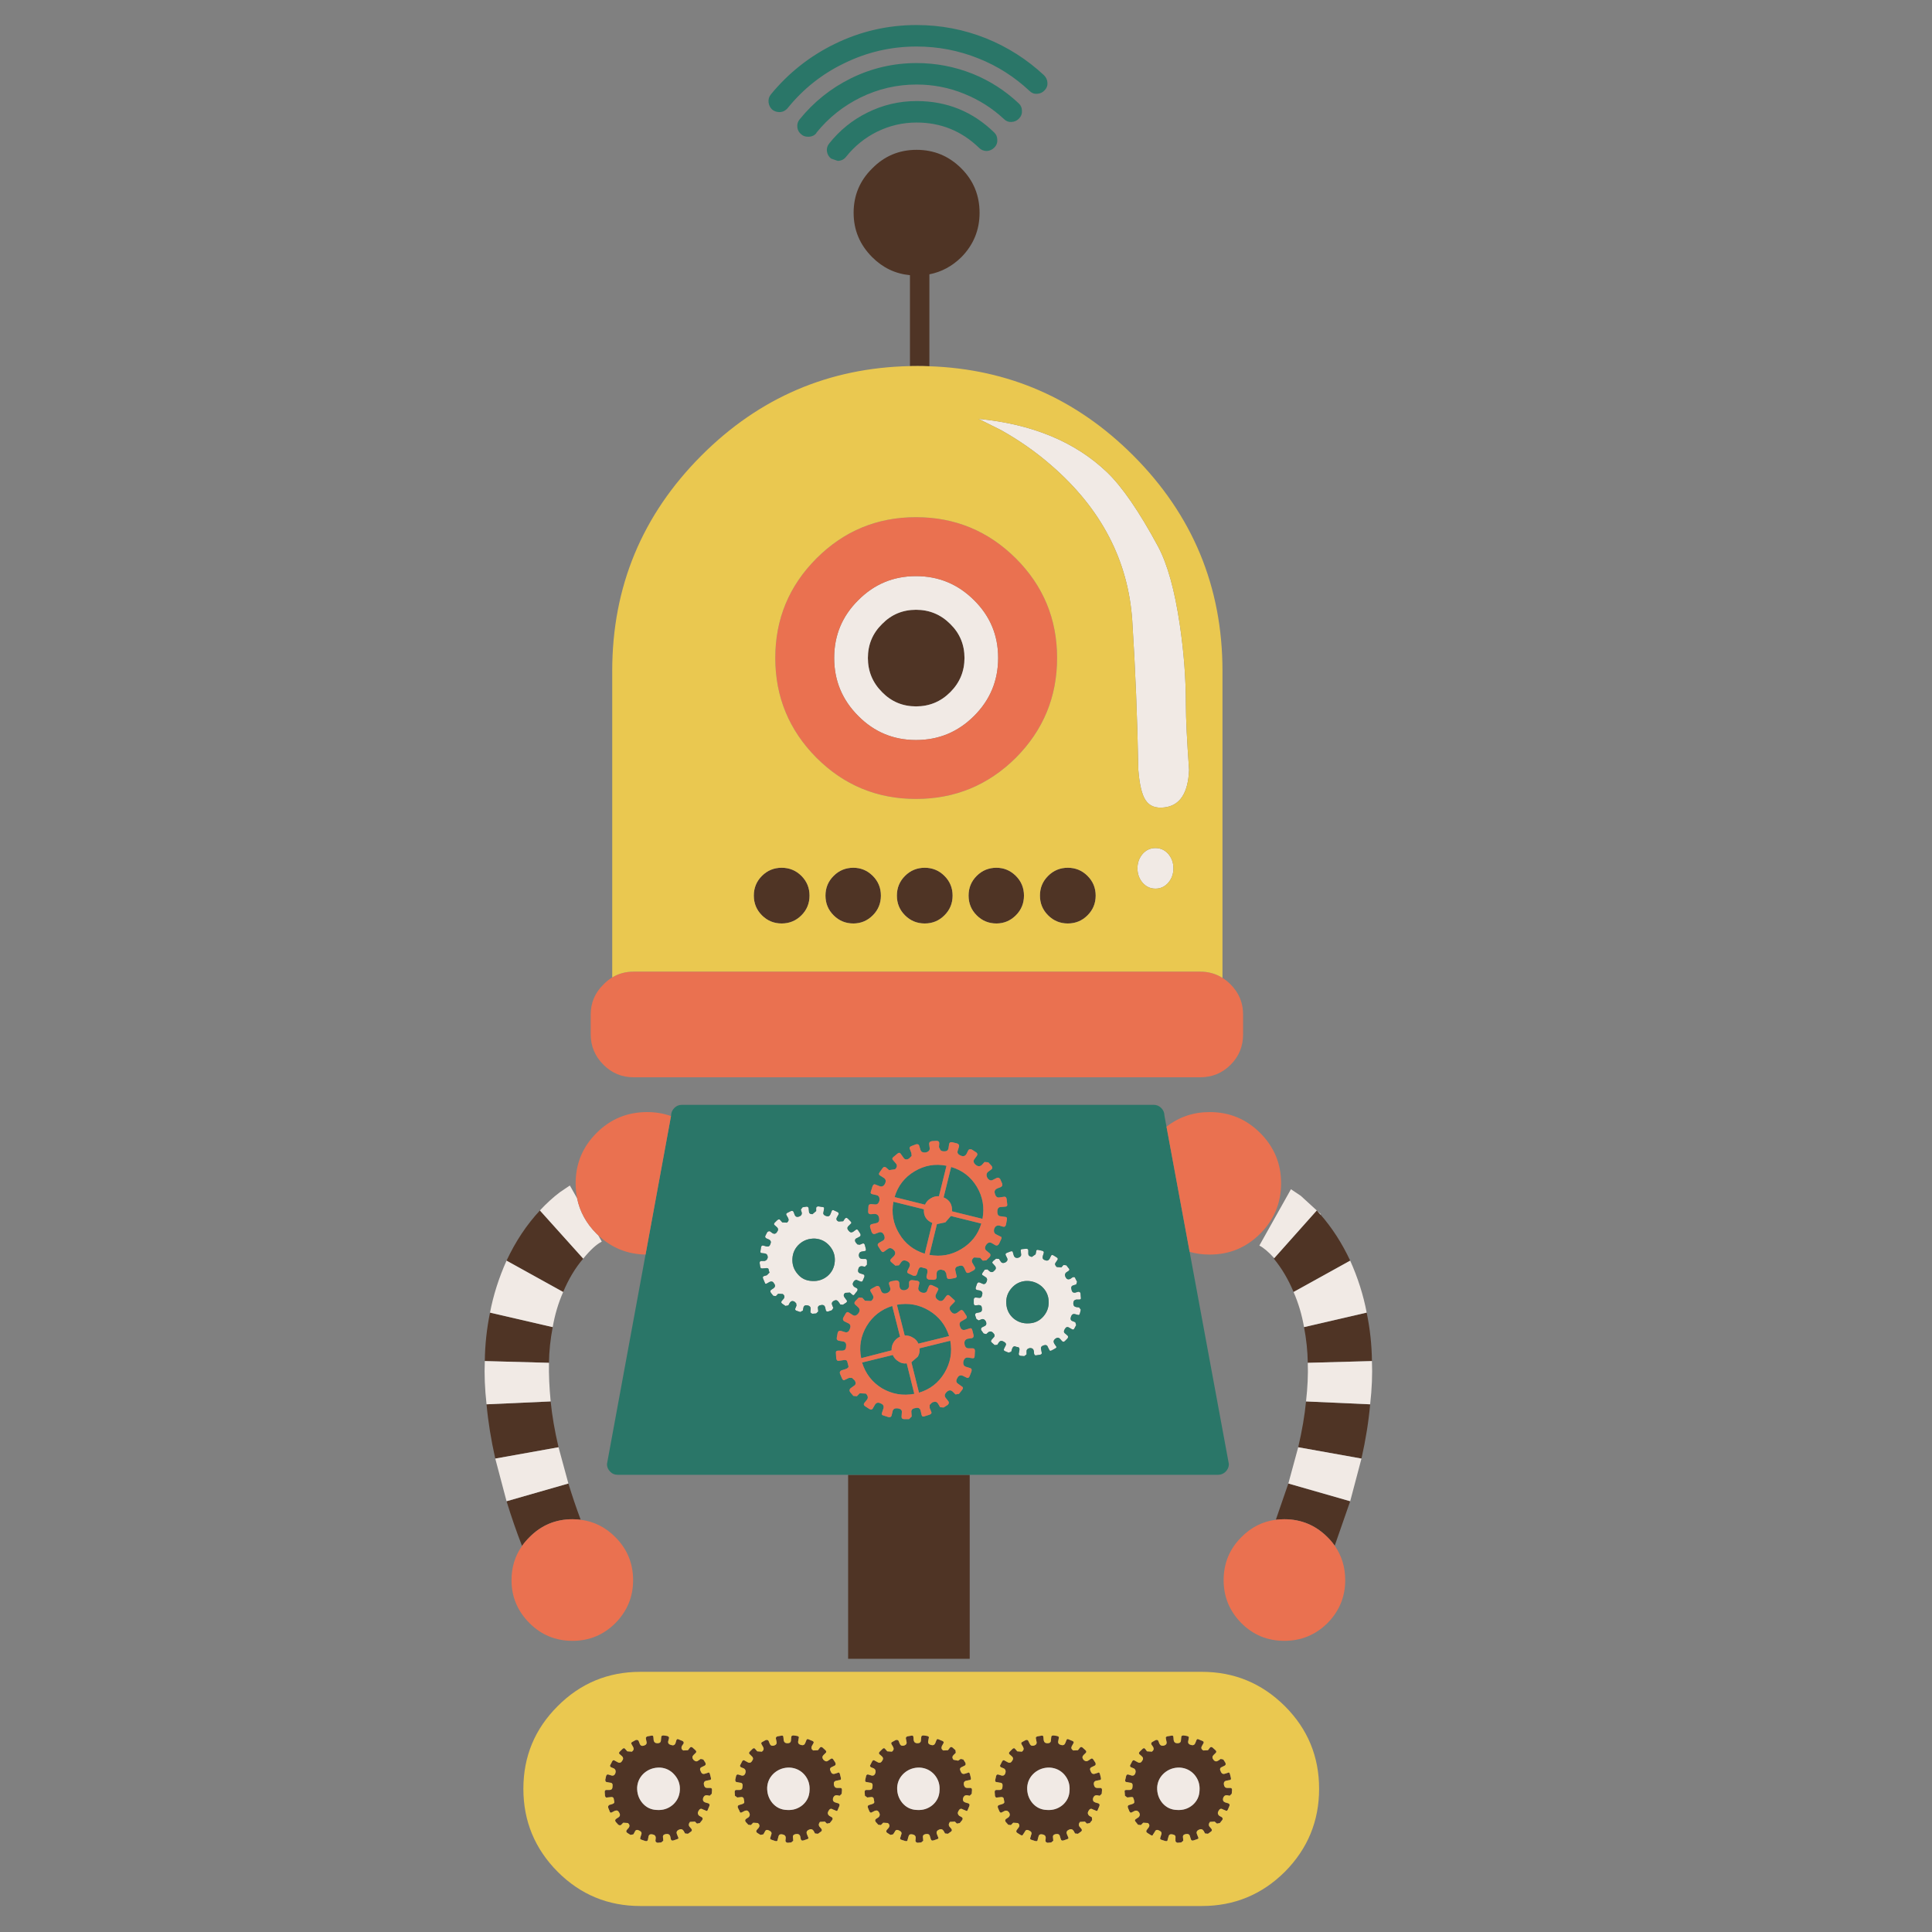 <?xml version="1.0" encoding="utf-8"?>
<!-- Generator: Adobe Illustrator 16.0.0, SVG Export Plug-In . SVG Version: 6.00 Build 0)  -->
<!DOCTYPE svg PUBLIC "-//W3C//DTD SVG 1.1//EN" "http://www.w3.org/Graphics/SVG/1.1/DTD/svg11.dtd">
<svg version="1.1" id="Layer_1" xmlns="http://www.w3.org/2000/svg" xmlns:xlink="http://www.w3.org/1999/xlink" x="0px" y="0px"
	 width="300px" height="300px" viewBox="0 0 300 300" enable-background="new 0 0 300 300" xml:space="preserve">
<rect x="0" y="0" width="300" height="300" fill="#808080" stroke="none"/>
<g>
	<path fill-rule="evenodd" clip-rule="evenodd" fill="#4F3425" d="M144.315,56.872c-0.611-0.025-1.229-0.038-1.854-0.038
		c-0.389,0-0.776,0.004-1.164,0.013V42.729c-2.261-0.215-4.213-1.145-5.857-2.79c-1.927-1.923-2.891-4.221-2.891-6.895
		c0-2.708,0.964-5.005,2.891-6.895c1.89-1.923,4.186-2.884,6.888-2.884c2.704,0,5.02,0.961,6.946,2.884
		c1.89,1.89,2.833,4.188,2.833,6.895c0,2.674-0.943,4.972-2.833,6.895c-1.438,1.409-3.091,2.294-4.959,2.657V56.872z
		 M149.767,102.168c0,2.071-0.734,3.841-2.208,5.313c-1.471,1.472-3.243,2.208-5.318,2.208s-3.831-0.736-5.27-2.208
		c-1.471-1.472-2.207-3.242-2.207-5.313c0-2.075,0.735-3.833,2.207-5.275c1.439-1.472,3.195-2.208,5.27-2.208
		s3.848,0.735,5.318,2.208C149.032,98.335,149.767,100.093,149.767,102.168z M146.654,142.131c-0.839,0.844-1.858,1.266-3.061,1.266
		s-2.225-0.422-3.067-1.266c-0.839-0.839-1.259-1.859-1.259-3.061s0.42-2.222,1.259-3.061c0.843-0.843,1.865-1.265,3.067-1.265
		s2.222,0.422,3.061,1.265c0.844,0.839,1.267,1.859,1.267,3.061S147.498,141.292,146.654,142.131z M150.4,139.07
		c0-1.202,0.419-2.222,1.258-3.061c0.839-0.843,1.861-1.265,3.063-1.265c1.173,0,2.18,0.422,3.022,1.265
		c0.84,0.839,1.26,1.859,1.26,3.061s-0.42,2.222-1.26,3.061c-0.843,0.844-1.85,1.266-3.022,1.266c-1.201,0-2.224-0.422-3.063-1.266
		C150.819,141.292,150.4,140.272,150.4,139.07z M161.481,139.07c0-1.202,0.423-2.222,1.266-3.061
		c0.84-0.843,1.859-1.265,3.061-1.265c1.203,0,2.223,0.422,3.063,1.265c0.843,0.839,1.266,1.859,1.266,3.061
		s-0.423,2.222-1.266,3.061c-0.84,0.844-1.859,1.266-3.063,1.266c-1.201,0-2.221-0.422-3.061-1.266
		C161.904,141.292,161.481,140.272,161.481,139.07z M131.696,229.005h18.881v28.57h-18.881V229.005z M190.274,273.706
		c0.089,0.211,0.059,0.363-0.087,0.455l-0.449,0.223c-0.306,0.117-0.366,0.342-0.186,0.676c0.124,0.333,0.334,0.455,0.635,0.368
		l0.448-0.14c0.182-0.122,0.301-0.046,0.36,0.227l0.133,0.538c0.059,0.24-0.016,0.36-0.221,0.36l-0.455,0.089
		c-0.329,0.059-0.464,0.271-0.405,0.632c0.063,0.329,0.229,0.495,0.499,0.495h0.494c0.182,0,0.271,0.104,0.271,0.316l-0.05,0.588
		l-0.31,0.316l-0.455-0.09c-0.299,0-0.493,0.166-0.582,0.495c-0.06,0.327,0.061,0.538,0.359,0.632l0.449,0.133
		c0.183,0.059,0.244,0.194,0.185,0.403l-0.229,0.538c-0.09,0.216-0.209,0.277-0.359,0.184l-0.449-0.184
		c-0.271-0.176-0.497-0.085-0.678,0.279c-0.148,0.264-0.103,0.504,0.133,0.715l0.412,0.227c0.146,0.148,0.161,0.299,0.043,0.449
		l-0.359,0.449l-0.451,0.096l-0.366-0.316l-0.721,0.044c-0.207,0.271-0.235,0.508-0.088,0.715l0.316,0.366
		c0.122,0.179,0.089,0.327-0.096,0.449l-0.442,0.317l-0.456-0.045l-0.222-0.41c-0.182-0.266-0.421-0.327-0.72-0.179
		c-0.329,0.148-0.436,0.375-0.315,0.678l0.176,0.449c0.122,0.181,0.063,0.301-0.176,0.359l-0.545,0.184
		c-0.207,0.061-0.341-0.003-0.399-0.184l-0.14-0.449c-0.063-0.298-0.272-0.418-0.632-0.359c-0.357,0.059-0.508,0.24-0.449,0.543
		l0.044,0.494l-0.316,0.267l-0.588,0.05c-0.205-0.063-0.31-0.17-0.31-0.316v-0.448c0.059-0.306-0.106-0.486-0.499-0.545
		c-0.329-0.06-0.523,0.061-0.582,0.361l-0.14,0.493c0,0.181-0.12,0.241-0.359,0.183l-0.584-0.183
		c-0.21-0.06-0.271-0.177-0.184-0.355l0.14-0.456c0.118-0.27,0.013-0.479-0.316-0.632c-0.333-0.177-0.558-0.115-0.675,0.184
		l-0.267,0.405c-0.063,0.211-0.2,0.239-0.411,0.089l-0.493-0.312c-0.181-0.12-0.214-0.272-0.096-0.453l0.272-0.362
		c0.211-0.27,0.181-0.51-0.09-0.721l-0.721-0.044l-0.36,0.362l-0.448-0.046l-0.36-0.449c-0.183-0.181-0.167-0.334,0.044-0.456
		l0.403-0.266c0.211-0.211,0.242-0.451,0.09-0.722c-0.177-0.272-0.403-0.363-0.676-0.27l-0.449,0.227
		c-0.152,0.117-0.288,0.059-0.405-0.177l-0.223-0.545c-0.063-0.211-0.004-0.347,0.179-0.41l0.449-0.133
		c0.299-0.089,0.418-0.225,0.359-0.405l-0.043-0.272l-0.09-0.22c0-0.184-0.166-0.244-0.499-0.186l-0.449,0.046l-0.361-0.266
		l-0.044-0.589c-0.059-0.211,0.033-0.315,0.272-0.315h0.492c0.304,0,0.456-0.182,0.456-0.539c0.059-0.392-0.078-0.588-0.412-0.588
		l-0.446-0.088c-0.242,0-0.334-0.121-0.272-0.361l0.139-0.589c0.06-0.207,0.179-0.28,0.36-0.222l0.448,0.135
		c0.299,0.087,0.508-0.032,0.626-0.361c0.094-0.329,0.02-0.569-0.22-0.722l-0.456-0.184c-0.179-0.117-0.207-0.252-0.089-0.405
		l0.278-0.536c0.118-0.183,0.251-0.211,0.399-0.089l0.409,0.222c0.301,0.182,0.541,0.122,0.722-0.179
		c0.207-0.27,0.189-0.51-0.05-0.721l-0.362-0.316c-0.117-0.117-0.103-0.253,0.046-0.405l0.41-0.403c0.179-0.181,0.326-0.181,0.451,0
		l0.266,0.354l0.763,0.05c0.274-0.209,0.338-0.451,0.191-0.722l-0.278-0.403c-0.06-0.181,0.002-0.315,0.183-0.405l0.493-0.272
		c0.211-0.057,0.349-0.013,0.411,0.134l0.177,0.455c0.148,0.266,0.388,0.355,0.722,0.266c0.329-0.117,0.449-0.329,0.361-0.632
		l-0.089-0.449c-0.063-0.177,0.011-0.294,0.222-0.355l0.589-0.093c0.24-0.06,0.359,0.015,0.359,0.227l0.044,0.494
		c0.063,0.299,0.257,0.449,0.582,0.449c0.364,0,0.545-0.166,0.545-0.495l0.043-0.448c0-0.182,0.12-0.271,0.362-0.271l0.543,0.087
		c0.237,0.063,0.324,0.168,0.266,0.316l-0.087,0.494c-0.062,0.304,0.091,0.499,0.455,0.589c0.294,0.087,0.506-0.002,0.632-0.272
		l0.177-0.449c0.059-0.211,0.194-0.255,0.405-0.133l0.536,0.221c0.212,0.093,0.26,0.229,0.14,0.405l-0.227,0.405
		c-0.152,0.274-0.076,0.499,0.227,0.676l0.722-0.044l0.31-0.405c0.122-0.122,0.259-0.122,0.411,0l0.449,0.405
		c0.152,0.152,0.166,0.29,0.044,0.412l-0.359,0.353c-0.212,0.212-0.212,0.451,0,0.722c0.211,0.271,0.451,0.316,0.721,0.14
		l0.403-0.272l0.405,0.089L190.274,273.706z M186.264,277.995c0.06-0.902-0.195-1.7-0.765-2.391
		c-0.604-0.695-1.369-1.072-2.295-1.134c-0.902-0.028-1.7,0.244-2.391,0.817c-0.693,0.6-1.068,1.349-1.127,2.251
		c-0.028,0.934,0.239,1.744,0.809,2.435c0.6,0.689,1.352,1.047,2.254,1.075c0.931,0.065,1.743-0.19,2.434-0.764
		C185.874,279.687,186.235,278.924,186.264,277.995z M163.6,269.476l0.545,0.087c0.235,0.063,0.325,0.168,0.266,0.316l-0.089,0.494
		c-0.059,0.304,0.092,0.499,0.451,0.589c0.299,0.087,0.51-0.002,0.632-0.272l0.177-0.449c0.059-0.211,0.193-0.255,0.405-0.133
		l0.536,0.221c0.216,0.093,0.262,0.229,0.14,0.405l-0.227,0.405c-0.148,0.274-0.072,0.499,0.227,0.676l0.721-0.044l0.316-0.405
		c0.118-0.122,0.253-0.122,0.405,0l0.449,0.405c0.152,0.152,0.168,0.29,0.05,0.412l-0.359,0.353c-0.211,0.212-0.211,0.451,0,0.722
		c0.24,0.242,0.478,0.288,0.715,0.14l0.41-0.272c0.147-0.118,0.281-0.087,0.398,0.089l0.322,0.493
		c0.09,0.211,0.062,0.363-0.089,0.455l-0.456,0.223c-0.298,0.117-0.357,0.342-0.176,0.676c0.119,0.333,0.329,0.455,0.632,0.368
		l0.444-0.14c0.186-0.122,0.308-0.046,0.366,0.227l0.133,0.538c0.059,0.24-0.015,0.36-0.222,0.36l-0.456,0.089
		c-0.331,0.059-0.466,0.271-0.403,0.632c0.063,0.329,0.227,0.495,0.493,0.495h0.499c0.179,0,0.266,0.104,0.266,0.316l-0.044,0.588
		l-0.31,0.316l-0.455-0.09c-0.301,0-0.497,0.166-0.589,0.495c-0.059,0.327,0.063,0.538,0.366,0.632l0.449,0.133
		c0.181,0.059,0.244,0.194,0.184,0.403l-0.228,0.538c-0.063,0.244-0.183,0.306-0.359,0.184l-0.455-0.184
		c-0.267-0.176-0.493-0.085-0.678,0.279c-0.148,0.264-0.101,0.504,0.14,0.715l0.402,0.227l0.046,0.449l-0.359,0.449l-0.449,0.096
		l-0.318-0.316l-0.765,0.044c-0.211,0.271-0.239,0.508-0.087,0.715l0.315,0.366c0.118,0.179,0.085,0.327-0.096,0.449l-0.449,0.317
		l-0.448-0.045l-0.223-0.41c-0.186-0.266-0.427-0.327-0.726-0.179c-0.329,0.148-0.436,0.375-0.316,0.678l0.184,0.449
		c0.122,0.181,0.061,0.301-0.184,0.359l-0.538,0.184c-0.211,0.061-0.347-0.003-0.405-0.184l-0.14-0.449
		c-0.059-0.298-0.268-0.418-0.632-0.359c-0.355,0.059-0.501,0.24-0.442,0.543l0.043,0.494l-0.322,0.267l-0.582,0.05
		c-0.209-0.063-0.315-0.17-0.315-0.316l0.046-0.448c0-0.306-0.182-0.486-0.539-0.545c-0.333-0.06-0.529,0.061-0.588,0.361
		l-0.133,0.493c0,0.181-0.12,0.241-0.362,0.183l-0.582-0.183c-0.214-0.06-0.274-0.177-0.183-0.355l0.133-0.456
		c0.122-0.27,0.018-0.479-0.316-0.632c-0.329-0.177-0.551-0.115-0.671,0.184l-0.271,0.405c-0.063,0.181-0.198,0.211-0.405,0.089
		l-0.499-0.312c-0.179-0.12-0.207-0.272-0.09-0.453l0.272-0.362c0.212-0.27,0.179-0.51-0.096-0.721l-0.722-0.044l-0.353,0.362
		l-0.412-0.046l-0.405-0.449c-0.117-0.181-0.101-0.334,0.053-0.456l0.396-0.266c0.216-0.211,0.248-0.451,0.096-0.722
		c-0.181-0.272-0.407-0.363-0.678-0.27l-0.447,0.227c-0.152,0.117-0.287,0.059-0.405-0.177l-0.229-0.545
		c-0.059-0.211,0.002-0.347,0.183-0.41l0.451-0.133c0.299-0.089,0.419-0.225,0.36-0.405l-0.09-0.492
		c-0.063-0.184-0.244-0.244-0.543-0.186l-0.448,0.046c-0.184,0.063-0.304-0.026-0.362-0.266l-0.043-0.589
		c0-0.211,0.089-0.315,0.266-0.315h0.499c0.301,0,0.449-0.182,0.449-0.539c0.059-0.392-0.076-0.588-0.405-0.588l-0.454-0.088
		c-0.237,0-0.324-0.121-0.266-0.361l0.133-0.589c0.057-0.207,0.181-0.28,0.366-0.222l0.442,0.135
		c0.303,0.087,0.515-0.032,0.632-0.361c0.094-0.329,0.02-0.569-0.22-0.722l-0.455-0.184c-0.179-0.117-0.207-0.252-0.09-0.405
		l0.272-0.536c0.118-0.183,0.253-0.211,0.403-0.089l0.405,0.222c0.305,0.182,0.545,0.122,0.722-0.179
		c0.211-0.27,0.196-0.51-0.044-0.721l-0.361-0.316c-0.122-0.117-0.107-0.253,0.045-0.405l0.403-0.403
		c0.184-0.181,0.334-0.181,0.456,0l0.312,0.354l0.722,0.05c0.268-0.209,0.329-0.451,0.183-0.722l-0.229-0.403
		c-0.118-0.181-0.074-0.315,0.133-0.405l0.501-0.272c0.209-0.057,0.345-0.013,0.403,0.134l0.223,0.455
		c0.122,0.266,0.347,0.355,0.676,0.266c0.333-0.117,0.455-0.329,0.368-0.632l-0.09-0.449c-0.063-0.177,0.026-0.294,0.267-0.355
		l0.544-0.093c0.236-0.06,0.354,0.015,0.354,0.227l0.05,0.494c0.06,0.299,0.253,0.449,0.582,0.449c0.36,0,0.539-0.166,0.539-0.495
		l0.043-0.448C163.233,269.564,163.355,269.476,163.6,269.476z M160.311,279.974c0.6,0.689,1.352,1.047,2.254,1.075
		c0.927,0.065,1.739-0.19,2.435-0.764c0.69-0.599,1.053-1.361,1.081-2.29c0.059-0.902-0.198-1.7-0.771-2.391
		c-0.6-0.695-1.364-1.072-2.295-1.134c-0.898-0.028-1.696,0.244-2.392,0.817c-0.688,0.6-1.061,1.349-1.12,2.251
		C159.47,278.473,159.737,279.283,160.311,279.974z M149.584,273.213l0.315,0.493c0.094,0.211,0.063,0.363-0.087,0.455l-0.449,0.223
		c-0.305,0.117-0.366,0.342-0.186,0.676c0.122,0.333,0.334,0.455,0.635,0.368l0.449-0.14c0.181-0.122,0.301-0.046,0.359,0.227
		l0.133,0.538c0.059,0.24-0.016,0.36-0.223,0.36l-0.448,0.089c-0.332,0.059-0.469,0.271-0.41,0.632
		c0.063,0.329,0.229,0.495,0.499,0.495h0.492c0.184,0,0.272,0.104,0.272,0.316l-0.043,0.588l-0.316,0.316l-0.449-0.09
		c-0.303,0-0.501,0.166-0.588,0.495c-0.059,0.327,0.061,0.538,0.359,0.632l0.449,0.133c0.181,0.059,0.244,0.194,0.183,0.403
		l-0.227,0.538c-0.059,0.244-0.179,0.306-0.359,0.184l-0.451-0.184c-0.268-0.176-0.495-0.085-0.676,0.279
		c-0.148,0.264-0.104,0.504,0.133,0.715l0.412,0.227c0.146,0.118,0.161,0.269,0.044,0.449l-0.362,0.449l-0.448,0.096l-0.323-0.316
		l-0.765,0.044c-0.205,0.271-0.235,0.508-0.087,0.715l0.315,0.366c0.122,0.179,0.092,0.327-0.089,0.449l-0.449,0.317l-0.449-0.045
		l-0.229-0.41c-0.181-0.266-0.421-0.327-0.72-0.179c-0.329,0.148-0.436,0.375-0.315,0.678l0.177,0.449
		c0.122,0.181,0.063,0.301-0.177,0.359l-0.546,0.184c-0.206,0.061-0.339-0.003-0.397-0.184l-0.14-0.449
		c-0.059-0.298-0.271-0.418-0.633-0.359c-0.358,0.059-0.508,0.24-0.449,0.543l0.045,0.494l-0.316,0.267l-0.588,0.05
		c-0.207-0.063-0.31-0.17-0.31-0.316l0.043-0.448c0-0.306-0.181-0.486-0.543-0.545c-0.328-0.06-0.523,0.061-0.582,0.361l-0.14,0.493
		c0,0.181-0.118,0.241-0.354,0.183l-0.587-0.183c-0.212-0.06-0.272-0.177-0.185-0.355l0.14-0.456
		c0.122-0.27,0.017-0.479-0.317-0.632c-0.332-0.177-0.558-0.115-0.677,0.184l-0.265,0.405l-0.412,0.089l-0.494-0.312
		c-0.181-0.12-0.21-0.272-0.088-0.453l0.317-0.362c0.177-0.27,0.131-0.51-0.14-0.721l-0.721-0.044l-0.361,0.362l-0.404-0.046
		l-0.404-0.449c-0.123-0.181-0.109-0.334,0.044-0.456l0.405-0.266c0.21-0.211,0.24-0.451,0.087-0.722
		c-0.147-0.303-0.373-0.395-0.675-0.27l-0.449,0.227c-0.148,0.117-0.283,0.059-0.405-0.177l-0.221-0.545
		c-0.063-0.211-0.004-0.347,0.176-0.41l0.45-0.133c0.299-0.089,0.419-0.225,0.361-0.405l-0.089-0.492
		c-0.059-0.184-0.241-0.244-0.544-0.186l-0.449,0.046l-0.361-0.266l-0.044-0.589c0-0.211,0.09-0.315,0.272-0.315h0.494
		c0.304,0,0.456-0.182,0.456-0.539c0.059-0.392-0.078-0.588-0.412-0.588l-0.449-0.088c-0.24,0-0.329-0.121-0.266-0.361l0.133-0.589
		c0.059-0.207,0.18-0.28,0.361-0.222l0.449,0.135c0.3,0.087,0.509-0.032,0.626-0.361c0.093-0.329,0.019-0.569-0.221-0.722
		l-0.449-0.184c-0.182-0.117-0.211-0.252-0.089-0.405l0.272-0.536c0.118-0.183,0.25-0.211,0.399-0.089l0.411,0.222
		c0.3,0.182,0.54,0.122,0.72-0.179c0.207-0.27,0.193-0.51-0.043-0.721l-0.367-0.316c-0.118-0.117-0.104-0.253,0.044-0.405
		l0.411-0.403c0.178-0.181,0.327-0.181,0.449,0l0.316,0.354l0.721,0.05c0.271-0.209,0.332-0.451,0.185-0.722l-0.234-0.403
		c-0.119-0.181-0.072-0.315,0.14-0.405l0.492-0.272c0.216-0.057,0.367-0.013,0.456,0.134l0.178,0.455
		c0.122,0.266,0.348,0.355,0.677,0.266c0.328-0.117,0.448-0.329,0.36-0.632l-0.09-0.449c-0.029-0.177,0.061-0.294,0.267-0.355
		l0.544-0.093c0.24-0.06,0.36,0.015,0.36,0.227l0.045,0.494c0.063,0.299,0.257,0.449,0.582,0.449c0.362,0,0.543-0.166,0.543-0.495
		l0.045-0.448c0-0.182,0.12-0.271,0.361-0.271l0.587,0.087c0.211,0.063,0.284,0.168,0.223,0.316l-0.09,0.494
		c-0.059,0.304,0.093,0.499,0.456,0.589c0.295,0.087,0.506-0.002,0.633-0.272l0.177-0.449c0.06-0.211,0.194-0.255,0.405-0.133
		l0.536,0.221c0.212,0.093,0.258,0.229,0.14,0.405l-0.227,0.405c-0.117,0.303-0.041,0.529,0.227,0.676l0.722-0.044l0.31-0.405
		c0.122-0.122,0.259-0.122,0.412,0l0.448,0.405l0.044,0.412l-0.359,0.353c-0.212,0.212-0.212,0.451,0,0.722l0.722,0.14l0.402-0.272
		L149.584,273.213z M145.89,277.995c0.063-0.902-0.192-1.7-0.765-2.391c-0.604-0.695-1.369-1.072-2.296-1.134
		c-0.902-0.028-1.7,0.244-2.393,0.817c-0.687,0.6-1.063,1.349-1.125,2.251c-0.03,0.934,0.242,1.744,0.815,2.435
		c0.6,0.689,1.348,1.047,2.246,1.075c0.932,0.065,1.744-0.19,2.436-0.764C145.499,279.687,145.861,278.924,145.89,277.995z
		 M117.052,139.07c0-1.202,0.419-2.222,1.259-3.061c0.843-0.843,1.865-1.265,3.067-1.265c1.202,0,2.224,0.422,3.068,1.265
		c0.839,0.839,1.258,1.859,1.258,3.061s-0.419,2.222-1.258,3.061c-0.844,0.844-1.867,1.266-3.068,1.266
		c-1.202,0-2.225-0.422-3.067-1.266C117.472,141.292,117.052,140.272,117.052,139.07z M132.506,134.744
		c1.171,0,2.179,0.422,3.023,1.265c0.839,0.839,1.258,1.859,1.258,3.061s-0.419,2.222-1.258,3.061
		c-0.844,0.844-1.852,1.266-3.023,1.266c-1.202,0-2.223-0.422-3.063-1.266c-0.843-0.839-1.265-1.859-1.265-3.061
		s0.422-2.222,1.265-3.061C130.283,135.166,131.304,134.744,132.506,134.744z M122.865,269.746c0-0.182,0.12-0.271,0.36-0.271
		l0.588,0.087c0.207,0.063,0.281,0.168,0.222,0.316l-0.089,0.494c-0.059,0.304,0.091,0.499,0.45,0.589
		c0.299,0.087,0.51-0.002,0.632-0.272l0.177-0.449c0.064-0.211,0.201-0.255,0.411-0.133l0.538,0.221
		c0.211,0.093,0.257,0.229,0.139,0.405l-0.233,0.405c-0.119,0.303-0.041,0.529,0.233,0.676l0.721-0.044l0.311-0.405
		c0.118-0.122,0.255-0.122,0.411,0l0.442,0.405c0.151,0.152,0.169,0.29,0.051,0.412l-0.361,0.353c-0.211,0.212-0.211,0.451,0,0.722
		c0.271,0.271,0.51,0.316,0.722,0.14l0.404-0.272c0.148-0.118,0.282-0.087,0.405,0.089l0.316,0.493
		c0.088,0.211,0.059,0.363-0.089,0.455l-0.454,0.223c-0.3,0.117-0.359,0.342-0.178,0.676c0.119,0.333,0.329,0.455,0.632,0.368
		l0.444-0.14c0.185-0.122,0.307-0.046,0.367,0.227l0.132,0.538c0.06,0.24-0.014,0.36-0.221,0.36l-0.456,0.089
		c-0.329,0.059-0.464,0.271-0.404,0.632c0.063,0.329,0.228,0.495,0.493,0.495h0.5c0.178,0,0.266,0.104,0.266,0.316l-0.045,0.588
		l-0.31,0.316l-0.456-0.09c-0.299,0-0.496,0.166-0.588,0.495c-0.059,0.327,0.063,0.538,0.367,0.632l0.449,0.133
		c0.181,0.059,0.243,0.194,0.183,0.403l-0.228,0.538c-0.063,0.244-0.183,0.306-0.36,0.184l-0.455-0.184
		c-0.266-0.176-0.489-0.085-0.671,0.279c-0.151,0.264-0.108,0.504,0.133,0.715l0.406,0.227c0.151,0.118,0.167,0.269,0.043,0.449
		l-0.36,0.449l-0.45,0.096l-0.316-0.316l-0.765,0.044c-0.207,0.271-0.237,0.508-0.089,0.715l0.316,0.366
		c0.123,0.179,0.091,0.327-0.094,0.449l-0.443,0.317l-0.456-0.045l-0.221-0.41c-0.186-0.266-0.426-0.327-0.721-0.179
		c-0.333,0.148-0.438,0.375-0.316,0.678l0.177,0.449c0.122,0.181,0.063,0.301-0.177,0.359l-0.544,0.184
		c-0.207,0.061-0.341-0.003-0.405-0.184l-0.088-0.449c-0.093-0.298-0.319-0.418-0.678-0.359c-0.358,0.059-0.508,0.24-0.449,0.543
		l0.045,0.494l-0.317,0.267l-0.588,0.05c-0.207-0.063-0.31-0.17-0.31-0.316l0.044-0.448c0-0.306-0.182-0.486-0.544-0.545
		c-0.333-0.06-0.529,0.061-0.588,0.361l-0.133,0.493c0,0.181-0.12,0.241-0.36,0.183l-0.537-0.183
		c-0.241-0.06-0.317-0.177-0.228-0.355l0.139-0.456c0.118-0.27,0.011-0.479-0.323-0.632c-0.328-0.177-0.551-0.115-0.67,0.184
		l-0.228,0.405l-0.449,0.089l-0.5-0.312c-0.177-0.12-0.207-0.272-0.088-0.453l0.316-0.362c0.181-0.27,0.135-0.51-0.14-0.721
		l-0.721-0.044l-0.354,0.362l-0.405-0.046l-0.411-0.449c-0.118-0.181-0.102-0.334,0.05-0.456l0.405-0.266
		c0.211-0.211,0.24-0.451,0.088-0.722c-0.152-0.303-0.377-0.395-0.677-0.27l-0.449,0.227c-0.182,0.117-0.302,0.059-0.361-0.177
		l-0.272-0.545c-0.059-0.211,0.002-0.347,0.185-0.41l0.449-0.133c0.299-0.089,0.419-0.225,0.361-0.405l-0.089-0.492
		c-0.059-0.184-0.24-0.244-0.544-0.186l-0.448,0.046l-0.361-0.266l-0.044-0.589c0-0.211,0.089-0.315,0.266-0.315h0.5
		c0.299,0,0.449-0.182,0.449-0.539c0.063-0.392-0.071-0.588-0.405-0.588l-0.455-0.088c-0.178,0-0.266-0.121-0.266-0.361l0.133-0.589
		c0.058-0.207,0.181-0.28,0.367-0.222l0.443,0.135c0.303,0.087,0.514-0.032,0.632-0.361c0.093-0.329,0.019-0.569-0.221-0.722
		l-0.456-0.184c-0.177-0.117-0.207-0.252-0.089-0.405l0.272-0.536c0.122-0.183,0.257-0.211,0.405-0.089l0.405,0.222
		c0.303,0.182,0.543,0.122,0.721-0.179c0.21-0.27,0.196-0.51-0.044-0.721l-0.316-0.316c-0.148-0.117-0.148-0.253,0-0.405
		l0.404-0.403c0.182-0.181,0.333-0.181,0.456,0l0.31,0.354l0.722,0.05c0.273-0.209,0.335-0.451,0.183-0.722l-0.228-0.403
		c-0.118-0.181-0.071-0.315,0.14-0.405l0.494-0.272c0.21-0.057,0.36-0.013,0.449,0.134l0.183,0.455
		c0.118,0.266,0.342,0.355,0.671,0.266c0.333-0.117,0.456-0.329,0.367-0.632l-0.089-0.449c-0.029-0.177,0.06-0.294,0.266-0.355
		l0.544-0.093c0.236-0.06,0.354,0.015,0.354,0.227l0.05,0.494c0.06,0.299,0.253,0.449,0.583,0.449c0.362,0,0.544-0.166,0.544-0.495
		L122.865,269.746z M119.937,279.974c0.599,0.689,1.35,1.047,2.252,1.075c0.933,0.065,1.744-0.19,2.436-0.764
		c0.691-0.599,1.052-1.361,1.082-2.29c0.059-0.902-0.196-1.7-0.765-2.391c-0.604-0.695-1.371-1.072-2.303-1.134
		c-0.898-0.028-1.695,0.244-2.391,0.817c-0.688,0.6-1.061,1.349-1.12,2.251C119.098,278.473,119.367,279.283,119.937,279.974z
		 M109.209,273.213l0.316,0.493c0.093,0.211,0.063,0.363-0.089,0.455l-0.449,0.223c-0.303,0.117-0.363,0.342-0.177,0.676
		c0.118,0.333,0.327,0.455,0.626,0.368l0.45-0.14c0.181-0.122,0.301-0.046,0.36,0.227l0.139,0.538c0.059,0.24-0.017,0.36-0.228,0.36
		l-0.449,0.089c-0.333,0.059-0.468,0.271-0.405,0.632c0.059,0.329,0.224,0.495,0.494,0.495h0.493c0.181,0,0.271,0.104,0.271,0.316
		l-0.044,0.588l-0.316,0.316l-0.449-0.09c-0.299,0-0.496,0.166-0.588,0.495c-0.059,0.327,0.061,0.538,0.361,0.632l0.456,0.133
		c0.176,0.059,0.236,0.194,0.176,0.403l-0.228,0.538c-0.059,0.244-0.177,0.306-0.354,0.184l-0.455-0.184
		c-0.271-0.176-0.496-0.085-0.677,0.279c-0.148,0.264-0.104,0.504,0.132,0.715l0.411,0.227c0.148,0.118,0.163,0.269,0.044,0.449
		l-0.36,0.449l-0.449,0.096l-0.317-0.316l-0.765,0.044c-0.21,0.271-0.243,0.508-0.095,0.715l0.317,0.366
		c0.122,0.179,0.092,0.327-0.089,0.449l-0.45,0.317l-0.449-0.045l-0.228-0.41c-0.181-0.266-0.421-0.327-0.721-0.179
		c-0.329,0.148-0.434,0.375-0.316,0.678l0.176,0.449c0.127,0.181,0.068,0.301-0.176,0.359l-0.544,0.184
		c-0.207,0.061-0.339-0.003-0.398-0.184l-0.095-0.449c-0.089-0.298-0.314-0.418-0.677-0.359c-0.358,0.059-0.506,0.24-0.443,0.543
		l0.044,0.494l-0.322,0.267l-0.582,0.05c-0.211-0.063-0.316-0.17-0.316-0.316l0.044-0.448c0-0.306-0.179-0.486-0.538-0.545
		c-0.333-0.06-0.529,0.061-0.588,0.361l-0.089,0.493c-0.059,0.181-0.194,0.241-0.405,0.183l-0.538-0.183
		c-0.245-0.06-0.322-0.177-0.233-0.355l0.139-0.456c0.122-0.27,0.017-0.479-0.316-0.632c-0.333-0.177-0.559-0.115-0.677,0.184
		l-0.221,0.405l-0.456,0.089l-0.493-0.312c-0.182-0.12-0.211-0.272-0.089-0.453l0.316-0.362c0.178-0.27,0.131-0.51-0.138-0.721
		l-0.721-0.044l-0.354,0.362l-0.189,0.043l-0.222-0.089l-0.405-0.449c-0.123-0.181-0.108-0.334,0.044-0.456l0.405-0.266
		c0.244-0.181,0.274-0.421,0.088-0.722c-0.147-0.303-0.373-0.395-0.677-0.27l-0.443,0.227c-0.181,0.117-0.304,0.059-0.366-0.177
		l-0.222-0.545v-0.227l0.133-0.184l0.455-0.133c0.296-0.089,0.414-0.225,0.355-0.405l-0.089-0.492
		c-0.058-0.184-0.238-0.244-0.537-0.186l-0.456,0.046c-0.177,0.063-0.295-0.026-0.354-0.266l-0.045-0.589
		c0-0.211,0.088-0.315,0.266-0.315h0.494c0.303,0,0.456-0.182,0.456-0.539c0.059-0.392-0.076-0.588-0.405-0.588l-0.456-0.088
		c-0.177,0-0.266-0.121-0.266-0.361l0.133-0.589c0.059-0.207,0.18-0.28,0.361-0.222l0.449,0.135c0.299,0.087,0.51-0.032,0.632-0.361
		c0.093-0.329,0.017-0.569-0.228-0.722l-0.449-0.184c-0.181-0.117-0.211-0.252-0.089-0.405l0.272-0.536
		c0.118-0.183,0.251-0.211,0.398-0.089l0.411,0.222c0.3,0.182,0.54,0.122,0.721-0.179c0.207-0.27,0.207-0.51,0-0.721l-0.366-0.316
		c-0.148-0.117-0.148-0.253,0-0.405l0.411-0.403c0.178-0.181,0.327-0.181,0.449,0l0.316,0.354l0.72,0.05
		c0.271-0.209,0.332-0.451,0.184-0.722l-0.228-0.403c-0.123-0.181-0.078-0.315,0.133-0.405l0.494-0.272
		c0.214-0.057,0.366-0.013,0.455,0.134l0.177,0.455c0.123,0.296,0.348,0.384,0.677,0.266c0.333-0.117,0.453-0.329,0.36-0.632
		l-0.089-0.449c-0.029-0.177,0.062-0.294,0.272-0.355l0.538-0.093c0.241-0.06,0.36,0.015,0.36,0.227l0.044,0.494
		c0.063,0.299,0.259,0.449,0.588,0.449c0.358,0,0.538-0.166,0.538-0.495l0.044-0.448c0-0.182,0.123-0.271,0.367-0.271l0.581,0.087
		c0.182,0.063,0.272,0.168,0.272,0.316l-0.133,0.494c-0.063,0.304,0.086,0.499,0.449,0.589c0.329,0.117,0.555,0.026,0.677-0.272
		l0.133-0.449c0.059-0.211,0.194-0.255,0.405-0.133l0.538,0.221c0.186,0.093,0.247,0.229,0.183,0.405l-0.272,0.405
		c-0.118,0.303-0.042,0.529,0.228,0.676l0.721-0.044l0.317-0.405c0.118-0.122,0.252-0.122,0.405,0l0.449,0.405
		c0.151,0.152,0.167,0.29,0.044,0.412l-0.361,0.353c-0.211,0.212-0.211,0.451,0,0.722c0.274,0.271,0.515,0.316,0.721,0.14
		l0.411-0.272L109.209,273.213z M105.565,277.995c0.059-0.902-0.213-1.7-0.816-2.391c-0.599-0.695-1.35-1.072-2.251-1.134
		c-0.932-0.028-1.744,0.244-2.436,0.817c-0.687,0.6-1.063,1.349-1.125,2.251c-0.03,0.934,0.242,1.744,0.815,2.435
		c0.599,0.689,1.347,1.047,2.246,1.075c0.932,0.065,1.744-0.19,2.435-0.764C105.129,279.687,105.506,278.924,105.565,277.995z
		 M200.864,200.621c-0.811-1.955-1.833-3.681-3.068-5.181l0.069-0.073l6.604-7.408c0.005,0.004,0.009,0.009,0.014,0.013
		c0.189,0.207,0.379,0.419,0.568,0.632c1.813,2.075,3.348,4.457,4.605,7.149L200.864,200.621z M202.49,206.074l9.727-2.251
		c0.517,2.491,0.787,5,0.817,7.521l-9.962,0.272C203.042,209.782,202.848,207.934,202.49,206.074z M200.054,230.358l9.603,2.753
		l-2.404,6.906c-0.324-0.464-0.697-0.904-1.12-1.323c-1.858-1.858-4.095-2.789-6.71-2.789c-0.447,0-0.883,0.028-1.311,0.083
		L200.054,230.358z M202.8,217.612l9.956,0.449c-0.235,2.675-0.685,5.481-1.348,8.426l-9.822-1.759
		C202.188,222.148,202.593,219.777,202.8,217.612z M85.507,217.612c0.211,2.165,0.618,4.536,1.221,7.116l-9.823,1.759
		c-0.662-2.944-1.113-5.751-1.354-8.426L85.507,217.612z M87.449,200.621l-8.792-4.868c1.388-2.974,3.115-5.571,5.181-7.794
		l6.724,7.481C89.326,196.879,88.289,198.607,87.449,200.621z M88.259,230.358c0.582,1.902,1.219,3.779,1.911,5.63
		c-0.414-0.055-0.84-0.083-1.278-0.083c-2.614,0-4.839,0.931-6.673,2.789c-0.439,0.437-0.824,0.888-1.157,1.36
		c-0.856-2.192-1.657-4.507-2.404-6.943L88.259,230.358z M85.242,211.617l-9.962-0.272c0.029-2.521,0.299-5.03,0.809-7.521
		l9.735,2.251C85.465,207.934,85.271,209.782,85.242,211.617z"/>
	<path fill-rule="evenodd" clip-rule="evenodd" fill="#F1EAE5" d="M155.442,66.79l-3.512-1.752c8.35,0.81,14.988,3.557,19.918,8.242
		c2.369,2.252,5.028,6.113,7.978,11.582c1.467,2.762,2.594,6.819,3.378,12.17c0.628,4.233,0.941,8.379,0.941,12.436
		c0,2.134,0.166,5.497,0.495,10.089c-0.148,3.576-1.41,5.513-3.784,5.813c-1.384,0.182-2.373-0.194-2.973-1.125
		c-0.571-0.839-0.945-2.417-1.127-4.732c-0.146-7.991-0.462-15.71-0.941-23.157c-0.632-9.315-4.795-17.321-12.486-24.018
		C160.926,70.233,158.295,68.384,155.442,66.79z M149.767,102.168c0-2.075-0.734-3.833-2.208-5.275
		c-1.471-1.472-3.243-2.208-5.318-2.208s-3.831,0.735-5.27,2.208c-1.471,1.442-2.207,3.201-2.207,5.275
		c0,2.071,0.735,3.841,2.207,5.313c1.439,1.472,3.195,2.208,5.27,2.208s3.848-0.736,5.318-2.208
		C149.032,106.009,149.767,104.239,149.767,102.168z M151.253,111.175c-2.495,2.492-5.501,3.738-9.013,3.738
		s-6.502-1.246-8.97-3.738c-2.492-2.492-3.739-5.495-3.739-9.007c0-3.517,1.247-6.507,3.739-8.97
		c2.467-2.492,5.458-3.738,8.97-3.738s6.518,1.246,9.013,3.738c2.493,2.463,3.74,5.453,3.74,8.97
		C154.993,105.681,153.746,108.683,151.253,111.175z M182.21,134.833c0,0.873-0.272,1.623-0.814,2.251
		c-0.541,0.604-1.201,0.905-1.981,0.905s-1.438-0.302-1.979-0.905c-0.54-0.628-0.811-1.378-0.811-2.251
		c0-0.869,0.271-1.62,0.811-2.252c0.541-0.599,1.199-0.898,1.979-0.898s1.44,0.299,1.981,0.898
		C181.938,133.213,182.21,133.964,182.21,134.833z M204.469,187.959l-6.604,7.408c-0.897-0.983-1.669-1.635-2.314-1.955l4.908-8.749
		l1.536,1.031L204.469,187.959z M205.051,188.604c-0.189-0.213-0.379-0.425-0.568-0.632l0.619,0.569L205.051,188.604z
		 M212.217,203.823l-9.727,2.251c-0.333-1.922-0.876-3.739-1.626-5.453l8.792-4.868
		C210.853,198.425,211.707,201.116,212.217,203.823z M200.054,230.358l1.532-5.63l9.822,1.759l-1.752,6.624L200.054,230.358z
		 M203.072,211.617l9.962-0.272c0.088,2.074-0.004,4.313-0.278,6.717l-9.956-0.449C203.044,215.448,203.136,213.45,203.072,211.617z
		 M90.562,195.44l-6.724-7.481c0.995-1.079,2.033-2.027,3.112-2.84l1.536-1.038l1.126,1.988c0.422,2.072,1.428,3.905,3.018,5.496
		c0.084,0.083,0.173,0.168,0.266,0.253l0.543,0.968l-0.044,0.044C92.615,193.218,91.67,194.088,90.562,195.44z M87.449,200.621
		c-0.754,1.714-1.296,3.531-1.625,5.453l-9.735-2.251c0.515-2.707,1.371-5.398,2.568-8.07L87.449,200.621z M76.905,226.487
		l9.823-1.759l1.531,5.63l-9.603,2.753L76.905,226.487z M85.242,211.617c-0.034,1.833,0.055,3.831,0.265,5.995l-9.956,0.449
		c-0.27-2.404-0.36-4.643-0.271-6.717L85.242,211.617z M165.94,196.93c0.152,0.146,0.152,0.281,0,0.403l-0.403,0.266
		c-0.211,0.216-0.227,0.471-0.046,0.765c0.148,0.274,0.375,0.354,0.678,0.235l0.405-0.278c0.24-0.06,0.375,0.002,0.403,0.183
		l0.272,0.538l-0.139,0.41l-0.449,0.135c-0.299,0.088-0.391,0.314-0.271,0.676c0.059,0.359,0.255,0.508,0.586,0.449l0.456-0.133
		c0.207,0,0.324,0.089,0.355,0.266l0.043,0.589c0.063,0.239-0.011,0.361-0.22,0.361h-0.501c-0.299,0.062-0.449,0.26-0.449,0.586
		c0,0.329,0.15,0.523,0.449,0.582l0.455,0.046l0.266,0.359l-0.133,0.545c-0.059,0.24-0.163,0.329-0.316,0.267l-0.492-0.133
		c-0.274-0.06-0.471,0.076-0.588,0.409c-0.118,0.359-0.046,0.582,0.22,0.672l0.455,0.183l0.134,0.449l-0.267,0.494
		c-0.087,0.21-0.225,0.258-0.409,0.138l-0.399-0.227c-0.274-0.181-0.499-0.12-0.676,0.183c-0.211,0.329-0.198,0.569,0.044,0.722
		l0.359,0.31c0.118,0.122,0.118,0.274,0,0.455l-0.403,0.405c-0.152,0.15-0.305,0.15-0.457,0l-0.316-0.361
		c-0.207-0.209-0.446-0.209-0.722,0c-0.266,0.207-0.324,0.447-0.176,0.722l0.266,0.405c0.157,0.148,0.111,0.283-0.133,0.405
		l-0.493,0.271c-0.211,0.119-0.347,0.089-0.405-0.088l-0.227-0.455c-0.089-0.271-0.313-0.345-0.678-0.22
		c-0.329,0.115-0.446,0.324-0.354,0.625l0.088,0.449c0.059,0.186-0.018,0.308-0.227,0.366l-0.582,0.089
		c-0.188,0.06-0.31-0.018-0.368-0.229l-0.044-0.449c-0.059-0.299-0.255-0.449-0.589-0.449c-0.359,0.06-0.538,0.225-0.538,0.495
		v0.499l-0.359,0.266l-0.582-0.045c-0.211-0.06-0.301-0.179-0.272-0.36l0.09-0.448c0.063-0.301,0.002-0.482-0.184-0.545
		l-0.266-0.044l-0.266-0.09c-0.186,0-0.323,0.136-0.412,0.406l-0.133,0.448l-0.412,0.133l-0.536-0.22
		c-0.181-0.061-0.242-0.181-0.177-0.361l0.22-0.449c0.182-0.271,0.094-0.495-0.266-0.678c-0.303-0.181-0.543-0.15-0.722,0.089
		l-0.27,0.405l-0.405,0.044l-0.456-0.398l-0.133-0.184l0.089-0.227l0.316-0.355c0.24-0.216,0.225-0.455-0.046-0.721
		c-0.209-0.244-0.451-0.29-0.722-0.14l-0.359,0.315l-0.405-0.087l-0.359-0.499c-0.094-0.179-0.063-0.327,0.087-0.451l0.451-0.227
		c0.24-0.118,0.301-0.343,0.184-0.672c-0.182-0.331-0.408-0.453-0.678-0.365l-0.449,0.183l-0.359-0.227l-0.184-0.538
		c-0.059-0.212,0.016-0.347,0.227-0.405l0.449-0.088c0.303-0.063,0.425-0.274,0.359-0.632c0-0.333-0.163-0.501-0.492-0.501
		l-0.499,0.052c-0.177,0-0.267-0.106-0.267-0.318v-0.586c0-0.211,0.103-0.318,0.31-0.318l0.456,0.046
		c0.299,0.059,0.481-0.106,0.545-0.494c0.087-0.299-0.02-0.511-0.323-0.633l-0.494-0.089c-0.181-0.059-0.242-0.194-0.184-0.403
		l0.184-0.538c0.094-0.216,0.229-0.292,0.405-0.227l0.412,0.176c0.298,0.15,0.522,0.062,0.669-0.272
		c0.152-0.324,0.108-0.564-0.133-0.721l-0.403-0.267c-0.181-0.059-0.212-0.196-0.09-0.409l0.355-0.495l0.403-0.043l0.368,0.315
		c0.266,0.177,0.506,0.133,0.722-0.133c0.266-0.211,0.294-0.451,0.087-0.722l-0.315-0.359c-0.15-0.089-0.138-0.227,0.043-0.412
		l0.451-0.355l0.453,0.046l0.267,0.403c0.152,0.242,0.392,0.286,0.721,0.136c0.301-0.184,0.391-0.406,0.272-0.672l-0.229-0.455
		c-0.059-0.177,0.002-0.299,0.186-0.359l0.588-0.229c0.235-0.059,0.354,0.002,0.354,0.184l0.133,0.448
		c0.098,0.304,0.322,0.428,0.678,0.369c0.362-0.127,0.515-0.323,0.456-0.589l-0.046-0.455c-0.06-0.207,0.03-0.313,0.266-0.313
		l0.589-0.05c0.211,0,0.315,0.092,0.315,0.272v0.499c0,0.266,0.181,0.432,0.545,0.495l0.582-0.405l0.094-0.456
		c0-0.207,0.12-0.281,0.355-0.222l0.588,0.133c0.21,0.061,0.286,0.181,0.227,0.361l-0.137,0.449
		c-0.09,0.333,0.015,0.545,0.315,0.632c0.299,0.152,0.539,0.094,0.72-0.177l0.223-0.455c0.063-0.177,0.2-0.207,0.409-0.09
		l0.501,0.316c0.177,0.124,0.207,0.257,0.088,0.405l-0.277,0.412c-0.148,0.207-0.085,0.43,0.189,0.669l0.715,0.046l0.316-0.362
		l0.449,0.046L165.94,196.93z M157.065,200.035c-0.602,0.691-0.872,1.488-0.809,2.391c0.059,0.931,0.432,1.696,1.12,2.295
		c0.695,0.569,1.493,0.826,2.392,0.766c0.902-0.028,1.651-0.389,2.251-1.075c0.604-0.694,0.876-1.508,0.815-2.434
		c-0.06-0.902-0.434-1.657-1.125-2.261c-0.695-0.568-1.493-0.839-2.391-0.809C158.417,198.967,157.665,199.342,157.065,200.035z
		 M186.264,277.995c-0.028,0.929-0.39,1.691-1.081,2.29c-0.69,0.573-1.503,0.829-2.434,0.764c-0.902-0.028-1.654-0.386-2.254-1.075
		c-0.569-0.69-0.837-1.501-0.809-2.435c0.059-0.902,0.434-1.651,1.127-2.251c0.69-0.573,1.488-0.846,2.391-0.817
		c0.926,0.062,1.691,0.438,2.295,1.134C186.068,276.295,186.323,277.093,186.264,277.995z M160.311,279.974
		c-0.573-0.69-0.841-1.501-0.809-2.435c0.06-0.902,0.432-1.651,1.12-2.251c0.695-0.573,1.493-0.846,2.392-0.817
		c0.931,0.062,1.695,0.438,2.295,1.134c0.573,0.69,0.83,1.488,0.771,2.391c-0.028,0.929-0.391,1.691-1.081,2.29
		c-0.695,0.573-1.508,0.829-2.435,0.764C161.662,281.021,160.91,280.663,160.311,279.974z M145.89,277.995
		c-0.028,0.929-0.391,1.691-1.081,2.29c-0.691,0.573-1.504,0.829-2.436,0.764c-0.898-0.028-1.646-0.386-2.246-1.075
		c-0.573-0.69-0.846-1.501-0.815-2.435c0.063-0.902,0.438-1.651,1.125-2.251c0.692-0.573,1.49-0.846,2.393-0.817
		c0.927,0.062,1.692,0.438,2.296,1.134C145.697,276.295,145.952,277.093,145.89,277.995z M122.372,189.129l-0.228-0.403
		c-0.118-0.183-0.074-0.317,0.133-0.405l0.544-0.272c0.211-0.059,0.345-0.013,0.404,0.14l0.177,0.449
		c0.124,0.299,0.349,0.39,0.678,0.272c0.333-0.124,0.469-0.336,0.411-0.635l-0.14-0.448l0.272-0.36l0.582-0.096
		c0.182-0.028,0.302,0.048,0.361,0.229l0.05,0.499c0,0.294,0.18,0.442,0.538,0.442l0.582-0.493V187.6
		c0-0.182,0.123-0.272,0.366-0.272l0.582,0.093c0.241,0,0.332,0.105,0.272,0.313l-0.088,0.499c-0.088,0.27,0.046,0.466,0.404,0.588
		c0.329,0.118,0.555,0.024,0.678-0.278l0.176-0.442c0.059-0.216,0.194-0.262,0.404-0.14l0.494,0.229
		c0.186,0.087,0.248,0.221,0.184,0.396l-0.229,0.412c-0.177,0.303-0.101,0.529,0.229,0.678l0.72-0.043l0.272-0.412
		c0.147-0.148,0.298-0.148,0.449,0l0.405,0.412c0.181,0.176,0.195,0.309,0.043,0.402l-0.36,0.36
		c-0.21,0.211-0.195,0.453,0.044,0.721c0.21,0.271,0.451,0.316,0.722,0.134l0.367-0.271c0.147-0.12,0.28-0.09,0.397,0.087
		l0.323,0.501c0.088,0.205,0.057,0.357-0.095,0.456l-0.405,0.22c-0.333,0.118-0.407,0.345-0.22,0.678l0.265,0.31l0.361,0.051
		l0.449-0.184c0.181-0.059,0.302,0.03,0.361,0.272l0.14,0.536c0.059,0.24-0.002,0.362-0.184,0.362l-0.494,0.087
		c-0.273,0.063-0.411,0.274-0.411,0.634c0.063,0.331,0.245,0.499,0.544,0.499h0.456c0.177,0,0.266,0.103,0.266,0.31v0.589
		l-0.316,0.315l-0.494-0.089c-0.303,0-0.485,0.166-0.544,0.495c-0.088,0.329,0.02,0.54,0.323,0.632l0.442,0.14
		c0.182,0.059,0.242,0.191,0.184,0.398l-0.228,0.543c-0.059,0.179-0.178,0.237-0.355,0.179l-0.454-0.179
		c-0.237-0.146-0.462-0.06-0.677,0.266c-0.148,0.274-0.104,0.517,0.133,0.728l0.411,0.223c0.147,0.087,0.163,0.24,0.044,0.455
		l-0.36,0.443c-0.123,0.215-0.257,0.246-0.405,0.094l-0.361-0.316l-0.721,0.044c-0.27,0.211-0.299,0.453-0.088,0.721l0.266,0.368
		c0.152,0.146,0.138,0.295-0.044,0.442l-0.493,0.316l-0.405-0.046l-0.271-0.403c-0.182-0.27-0.421-0.329-0.721-0.176
		c-0.3,0.176-0.39,0.398-0.272,0.669l0.184,0.455l-0.228,0.355l-0.539,0.183c-0.21,0.063-0.345,0.003-0.404-0.183l-0.095-0.449
		c-0.089-0.301-0.3-0.421-0.633-0.361c-0.388,0.063-0.55,0.246-0.487,0.545l0.044,0.448l-0.322,0.316L126.155,204
		c-0.211-0.06-0.316-0.164-0.316-0.316l0.043-0.449c0-0.298-0.164-0.477-0.493-0.536c-0.363-0.065-0.574,0.057-0.633,0.36
		l-0.088,0.448l-0.404,0.227l-0.538-0.183c-0.215-0.063-0.293-0.184-0.234-0.359l0.184-0.449l-0.044-0.362l-0.272-0.272
		c-0.299-0.146-0.54-0.087-0.721,0.179l-0.221,0.412l-0.449,0.088l-0.456-0.316c-0.207-0.122-0.251-0.272-0.133-0.449l0.316-0.366
		c0.182-0.266,0.135-0.506-0.138-0.721l-0.722-0.046l-0.354,0.368l-0.411-0.046l-0.361-0.455c-0.118-0.177-0.118-0.325,0-0.449
		l0.405-0.271c0.274-0.211,0.304-0.451,0.089-0.722c-0.148-0.301-0.371-0.39-0.671-0.272l-0.405,0.227
		c-0.211,0.153-0.346,0.092-0.405-0.183l-0.228-0.529c-0.092-0.216-0.045-0.354,0.14-0.412l0.449-0.133l0.405-0.412l-0.095-0.266
		l-0.044-0.227c-0.029-0.182-0.208-0.24-0.538-0.177l-0.456,0.043l-0.222-0.043l-0.088-0.229l-0.089-0.581
		c0-0.216,0.089-0.323,0.266-0.323h0.499c0.27-0.059,0.434-0.237,0.494-0.538c0-0.357-0.15-0.566-0.449-0.626l-0.455-0.05
		c-0.207,0-0.281-0.12-0.222-0.361l0.089-0.582c0.06-0.209,0.179-0.286,0.36-0.227l0.494,0.133c0.303,0.063,0.5-0.057,0.588-0.362
		c0.152-0.326,0.076-0.568-0.228-0.719l-0.406-0.177c-0.176-0.12-0.221-0.257-0.132-0.412l0.272-0.531
		c0.147-0.153,0.297-0.198,0.449-0.14l0.36,0.272c0.299,0.177,0.54,0.115,0.722-0.184c0.207-0.27,0.207-0.51,0-0.721l-0.361-0.316
		c-0.152-0.12-0.152-0.253,0-0.405l0.405-0.398c0.211-0.157,0.362-0.157,0.456,0l0.31,0.354l0.721,0.044
		C122.458,189.644,122.52,189.403,122.372,189.129z M128.812,193.455c-0.598-0.69-1.35-1.065-2.252-1.127
		c-0.931-0.028-1.729,0.242-2.391,0.812c-0.688,0.604-1.06,1.355-1.12,2.258c-0.063,0.929,0.207,1.739,0.81,2.43
		c0.57,0.691,1.32,1.051,2.251,1.081c0.898,0.059,1.694-0.196,2.386-0.765c0.691-0.6,1.068-1.364,1.131-2.295
		C129.687,194.944,129.414,194.146,128.812,193.455z M119.937,279.974c-0.569-0.69-0.839-1.501-0.81-2.435
		c0.06-0.902,0.433-1.651,1.12-2.251c0.695-0.573,1.493-0.846,2.391-0.817c0.932,0.062,1.699,0.438,2.303,1.134
		c0.569,0.69,0.824,1.488,0.765,2.391c-0.03,0.929-0.39,1.691-1.082,2.29c-0.692,0.573-1.503,0.829-2.436,0.764
		C121.286,281.021,120.535,280.663,119.937,279.974z M105.565,277.995c-0.059,0.929-0.436,1.691-1.132,2.29
		c-0.691,0.573-1.503,0.829-2.435,0.764c-0.898-0.028-1.646-0.386-2.246-1.075c-0.574-0.69-0.846-1.501-0.815-2.435
		c0.063-0.902,0.438-1.651,1.125-2.251c0.692-0.573,1.504-0.846,2.436-0.817c0.902,0.062,1.652,0.438,2.251,1.134
		C105.352,276.295,105.625,277.093,105.565,277.995z"/>
	<path fill-rule="evenodd" clip-rule="evenodd" fill="#2A7668" d="M158.688,17.224c0.028,0.451-0.122,0.843-0.449,1.176
		c-0.301,0.329-0.691,0.508-1.173,0.538c-0.451,0.029-0.839-0.121-1.168-0.449c-1.807-1.683-3.864-2.99-6.175-3.922
		c-2.345-0.961-4.81-1.442-7.395-1.442c-3.061,0-5.972,0.677-8.735,2.031c-2.673,1.32-4.944,3.135-6.813,5.446v0.044
		c-0.295,0.392-0.729,0.588-1.303,0.588c-0.422,0-0.766-0.118-1.031-0.354c-0.363-0.274-0.575-0.637-0.633-1.088
		c-0.06-0.48,0.059-0.9,0.354-1.258c2.193-2.703,4.837-4.822,7.932-6.357c3.218-1.59,6.628-2.385,10.228-2.385
		c3.008,0,5.906,0.555,8.698,1.664c2.679,1.083,5.067,2.617,7.166,4.598C158.521,16.354,158.688,16.744,158.688,17.224z
		 M162.203,14.023c-0.299,0.333-0.689,0.515-1.171,0.544c-0.451,0.029-0.844-0.122-1.177-0.456
		c-2.339-2.192-4.982-3.873-7.925-5.041c-3.066-1.231-6.266-1.847-9.603-1.847c-3.963,0-7.716,0.871-11.259,2.612
		c-3.428,1.652-6.344,3.965-8.749,6.939c-0.358,0.421-0.792,0.632-1.303,0.632c-0.388,0-0.749-0.12-1.082-0.361
		c-0.333-0.303-0.529-0.679-0.588-1.126c-0.059-0.48,0.061-0.902,0.36-1.265c2.737-3.332,6.042-5.944,9.917-7.837
		c3.994-1.952,8.228-2.929,12.702-2.929c3.758,0,7.364,0.691,10.816,2.075c3.337,1.35,6.325,3.256,8.971,5.719
		c0.327,0.328,0.508,0.718,0.536,1.169C162.683,13.304,162.532,13.694,162.203,14.023z M154.86,21.734
		c0.028,0.447-0.122,0.837-0.449,1.17c-0.334,0.333-0.726,0.515-1.177,0.544c-0.478,0-0.883-0.166-1.214-0.5
		c-2.705-2.614-5.935-3.922-9.692-3.922c-2.163,0-4.219,0.481-6.167,1.442c-1.869,0.932-3.462,2.225-4.783,3.878
		c-0.328,0.421-0.765,0.633-1.309,0.633l-1.031-0.361c-0.363-0.3-0.574-0.675-0.633-1.126c-0.059-0.452,0.061-0.858,0.36-1.221
		c1.624-2.041,3.591-3.633,5.902-4.776c2.404-1.202,4.957-1.803,7.659-1.803c4.69,0,8.702,1.622,12.037,4.865
		C154.694,20.861,154.86,21.253,154.86,21.734z M150.577,229.005h-18.881H95.919c-0.481,0-0.871-0.161-1.17-0.488
		c-0.333-0.331-0.5-0.724-0.5-1.175l5.99-32.533l3.953-21.506l0.019-0.075c0-0.451,0.165-0.844,0.494-1.177
		c0.329-0.329,0.718-0.494,1.169-0.494h73.273c0.451,0,0.841,0.165,1.17,0.494c0.329,0.333,0.495,0.726,0.495,1.177l0.322,1.732
		l3.592,19.426l6.092,32.956c0,0.451-0.168,0.844-0.499,1.175c-0.329,0.327-0.72,0.488-1.171,0.488H150.577z M145.846,177.503
		c0-0.235-0.15-0.354-0.449-0.354l-0.721,0.046l-0.317,0.132l-0.088,0.266l0.088,0.633c0.06,0.362-0.137,0.603-0.588,0.721
		c-0.48,0.063-0.766-0.086-0.854-0.449l-0.177-0.581c-0.059-0.215-0.226-0.291-0.499-0.229l-0.722,0.271
		c-0.27,0.119-0.343,0.282-0.221,0.494l0.221,0.588l0.045,0.442l-0.405,0.412c-0.388,0.24-0.688,0.181-0.898-0.178l-0.36-0.5
		c-0.122-0.239-0.301-0.27-0.537-0.087l-0.589,0.492c-0.245,0.181-0.273,0.361-0.088,0.537l0.397,0.456
		c0.275,0.3,0.245,0.615-0.088,0.949l-0.942,0.133l-0.456-0.405c-0.211-0.151-0.39-0.122-0.538,0.089l-0.456,0.632
		c-0.176,0.24-0.146,0.421,0.095,0.539l0.494,0.315c0.362,0.212,0.438,0.527,0.228,0.948c-0.211,0.388-0.498,0.508-0.861,0.362
		l-0.581-0.229c-0.211-0.117-0.376-0.028-0.494,0.272l-0.228,0.722c-0.123,0.271-0.047,0.434,0.228,0.492l0.632,0.14
		c0.358,0.09,0.507,0.373,0.442,0.854c-0.118,0.451-0.358,0.647-0.72,0.589l-0.582-0.044c-0.271,0-0.405,0.131-0.405,0.396
		l-0.045,0.771c0,0.267,0.135,0.399,0.405,0.399l0.582-0.044c0.422,0,0.662,0.227,0.72,0.678c0.06,0.451-0.104,0.706-0.492,0.763
		l-0.632,0.142c-0.241,0.057-0.331,0.223-0.272,0.493l0.228,0.721c0.122,0.271,0.287,0.375,0.494,0.316l0.588-0.223
		c0.362-0.152,0.646-0.018,0.853,0.399c0.181,0.451,0.093,0.752-0.266,0.904l-0.544,0.316c-0.206,0.147-0.236,0.326-0.088,0.538
		l0.404,0.632c0.181,0.271,0.363,0.313,0.544,0.133l0.494-0.355c0.299-0.239,0.616-0.193,0.949,0.134
		c0.3,0.301,0.314,0.614,0.045,0.943l-0.455,0.455c-0.178,0.177-0.148,0.355,0.088,0.539l0.589,0.499l0.544-0.051l0.36-0.494
		c0.21-0.299,0.525-0.343,0.942-0.131c0.393,0.209,0.497,0.508,0.316,0.896l-0.272,0.545c-0.118,0.235-0.043,0.401,0.228,0.492
		l0.677,0.316h0.36l0.178-0.22l0.184-0.589c0.122-0.393,0.302-0.558,0.537-0.499l0.677,0.183c0.211,0.06,0.287,0.281,0.228,0.672
		l-0.133,0.588c0,0.244,0.119,0.395,0.355,0.456l0.765,0.043l0.322-0.089l0.133-0.233v-0.628c0-0.42,0.239-0.632,0.722-0.632
		l0.492,0.14l0.272,0.398l0.089,0.633l0.14,0.235l0.31,0.043l0.766-0.14c0.303-0.063,0.396-0.213,0.278-0.448l-0.14-0.632
		c-0.122-0.423,0.028-0.679,0.449-0.768c0.451-0.181,0.752-0.09,0.904,0.272l0.267,0.582c0.091,0.211,0.274,0.255,0.542,0.133
		l0.678-0.354c0.235-0.183,0.281-0.363,0.134-0.545l-0.316-0.538c-0.212-0.331-0.135-0.634,0.227-0.904l0.943,0.053l0.41,0.442
		l0.538-0.046l0.545-0.536c0.146-0.212,0.146-0.391,0-0.539l-0.501-0.411c-0.299-0.24-0.313-0.554-0.044-0.941
		c0.271-0.362,0.569-0.438,0.898-0.229l0.545,0.318c0.211,0.087,0.392,0.013,0.542-0.229l0.313-0.676
		c0.15-0.266,0.091-0.432-0.179-0.495l-0.543-0.272c-0.329-0.146-0.447-0.432-0.355-0.852c0.148-0.423,0.419-0.602,0.811-0.539
		l0.582,0.177c0.24,0.059,0.393-0.061,0.456-0.359l0.133-0.722c0.059-0.299-0.048-0.449-0.318-0.449l-0.632-0.089
		c-0.357,0-0.536-0.24-0.536-0.722c0-0.479,0.193-0.722,0.582-0.722l0.632-0.05c0.27,0,0.375-0.148,0.315-0.449l-0.089-0.765
		c-0.059-0.271-0.207-0.375-0.449-0.316l-0.588,0.088c-0.393,0.094-0.646-0.085-0.766-0.536c-0.15-0.393-0.03-0.678,0.362-0.854
		l0.582-0.227l0.183-0.186v-0.31l-0.316-0.722c-0.147-0.213-0.329-0.274-0.545-0.176l-0.538,0.266
		c-0.327,0.211-0.63,0.122-0.904-0.266c-0.205-0.393-0.175-0.711,0.096-0.955l0.493-0.355c0.211-0.15,0.227-0.348,0.045-0.587
		l-0.494-0.537l-0.589-0.046l-0.405,0.45c-0.299,0.27-0.614,0.27-0.948,0c-0.388-0.329-0.446-0.646-0.176-0.949l0.359-0.499
		c0.122-0.207,0.061-0.386-0.184-0.539l-0.625-0.404c-0.271-0.088-0.451-0.044-0.545,0.133l-0.266,0.544
		c-0.21,0.362-0.513,0.451-0.905,0.267c-0.446-0.177-0.595-0.447-0.448-0.811l0.179-0.581c0.059-0.241-0.046-0.407-0.312-0.5
		l-0.72-0.177c-0.274-0.059-0.442,0.031-0.501,0.272l-0.088,0.625c-0.059,0.393-0.329,0.559-0.811,0.5
		c-0.181,0-0.331-0.062-0.449-0.184l-0.227-0.449L145.846,177.503z M144.543,186.069c-0.422,0.239-0.724,0.571-0.905,0.991
		l-4.73-1.177c0.51-1.741,1.547-3.077,3.112-4.01c1.559-0.927,3.21-1.212,4.953-0.854l-1.171,4.73
		C145.351,185.723,144.93,185.827,144.543,186.069z M147.691,181.204c1.742,0.506,3.08,1.541,4.011,3.106
		c0.904,1.529,1.189,3.18,0.86,4.951l-4.731-1.163c0.059-1.056-0.377-1.779-1.31-2.171L147.691,181.204z M146.794,189.807
		l0.854-0.987l4.731,1.171c-0.51,1.706-1.545,3.029-3.105,3.964c-1.535,0.934-3.188,1.231-4.959,0.9l1.171-4.775L146.794,189.807z
		 M165.94,196.93l-0.359-0.456l-0.449-0.046l-0.316,0.362l-0.715-0.046c-0.274-0.239-0.338-0.462-0.189-0.669l0.277-0.412
		c0.119-0.148,0.089-0.281-0.088-0.405l-0.501-0.316c-0.209-0.117-0.347-0.087-0.409,0.09l-0.223,0.455
		c-0.181,0.271-0.421,0.329-0.72,0.177c-0.301-0.087-0.405-0.299-0.315-0.632l0.137-0.449c0.06-0.181-0.017-0.301-0.227-0.361
		l-0.588-0.133c-0.235-0.06-0.355,0.015-0.355,0.222l-0.094,0.456l-0.582,0.405c-0.364-0.063-0.545-0.229-0.545-0.495v-0.499
		c0-0.181-0.104-0.272-0.315-0.272l-0.589,0.05c-0.235,0-0.325,0.105-0.266,0.313l0.046,0.455c0.059,0.266-0.094,0.462-0.456,0.589
		c-0.355,0.059-0.58-0.065-0.678-0.369l-0.133-0.448c0-0.182-0.118-0.242-0.354-0.184l-0.588,0.229
		c-0.184,0.061-0.244,0.183-0.186,0.359l0.229,0.455c0.118,0.266,0.028,0.488-0.272,0.672c-0.329,0.15-0.568,0.106-0.721-0.136
		l-0.267-0.403l-0.453-0.046l-0.451,0.355c-0.181,0.186-0.193,0.323-0.043,0.412l0.315,0.359c0.207,0.271,0.179,0.511-0.087,0.722
		c-0.216,0.266-0.456,0.31-0.722,0.133l-0.368-0.315l-0.403,0.043l-0.355,0.495c-0.122,0.213-0.091,0.351,0.09,0.409l0.403,0.267
		c0.241,0.156,0.285,0.396,0.133,0.721c-0.146,0.334-0.371,0.423-0.669,0.272l-0.412-0.176c-0.177-0.065-0.312,0.011-0.405,0.227
		l-0.184,0.538c-0.059,0.209,0.003,0.345,0.184,0.403l0.494,0.089c0.304,0.122,0.41,0.334,0.323,0.633
		c-0.063,0.388-0.246,0.553-0.545,0.494l-0.456-0.046c-0.207,0-0.31,0.107-0.31,0.318v0.586c0,0.212,0.09,0.318,0.267,0.318
		l0.499-0.052c0.329,0,0.492,0.168,0.492,0.501c0.065,0.357-0.057,0.569-0.359,0.632l-0.449,0.088
		c-0.211,0.059-0.285,0.193-0.227,0.405l0.184,0.538l0.359,0.227l0.449-0.183c0.27-0.088,0.496,0.034,0.678,0.365
		c0.117,0.329,0.057,0.554-0.184,0.672l-0.451,0.227c-0.15,0.124-0.181,0.272-0.087,0.451l0.359,0.499l0.405,0.087l0.359-0.315
		c0.271-0.15,0.513-0.104,0.722,0.14c0.271,0.266,0.286,0.505,0.046,0.721l-0.316,0.355l-0.089,0.227l0.133,0.184l0.456,0.398
		l0.405-0.044l0.27-0.405c0.179-0.239,0.419-0.27,0.722-0.089c0.359,0.183,0.447,0.407,0.266,0.678l-0.22,0.449
		c-0.065,0.181-0.004,0.301,0.177,0.361l0.536,0.22l0.412-0.133l0.133-0.448c0.089-0.271,0.227-0.406,0.412-0.406l0.266,0.09
		l0.266,0.044c0.186,0.063,0.246,0.244,0.184,0.545l-0.09,0.448c-0.028,0.182,0.062,0.301,0.272,0.36l0.582,0.045l0.359-0.266
		v-0.499c0-0.271,0.179-0.436,0.538-0.495c0.334,0,0.53,0.15,0.589,0.449l0.044,0.449c0.059,0.211,0.181,0.288,0.368,0.229
		l0.582-0.089c0.209-0.059,0.285-0.181,0.227-0.366l-0.088-0.449c-0.093-0.301,0.024-0.51,0.354-0.625
		c0.364-0.125,0.589-0.051,0.678,0.22l0.227,0.455c0.059,0.177,0.194,0.207,0.405,0.088l0.493-0.271
		c0.244-0.122,0.29-0.257,0.133-0.405l-0.266-0.405c-0.148-0.274-0.09-0.515,0.176-0.722c0.275-0.209,0.515-0.209,0.722,0
		l0.316,0.361c0.152,0.15,0.305,0.15,0.457,0l0.403-0.405c0.118-0.181,0.118-0.333,0-0.455l-0.359-0.31
		c-0.242-0.152-0.255-0.393-0.044-0.722c0.177-0.303,0.401-0.363,0.676-0.183l0.399,0.227c0.185,0.12,0.322,0.072,0.409-0.138
		l0.267-0.494l-0.134-0.449l-0.455-0.183c-0.266-0.09-0.338-0.313-0.22-0.672c0.117-0.333,0.313-0.469,0.588-0.409l0.492,0.133
		c0.153,0.063,0.258-0.026,0.316-0.267l0.133-0.545l-0.266-0.359l-0.455-0.046c-0.299-0.059-0.449-0.253-0.449-0.582
		c0-0.326,0.15-0.524,0.449-0.586h0.501c0.209,0,0.283-0.122,0.22-0.361l-0.043-0.589c-0.031-0.177-0.148-0.266-0.355-0.266
		l-0.456,0.133c-0.331,0.059-0.527-0.09-0.586-0.449c-0.12-0.361-0.028-0.588,0.271-0.676l0.449-0.135l0.139-0.41l-0.272-0.538
		c-0.028-0.181-0.163-0.242-0.403-0.183l-0.405,0.278c-0.303,0.118-0.529,0.039-0.678-0.235c-0.181-0.294-0.165-0.549,0.046-0.765
		l0.403-0.266C166.093,197.211,166.093,197.075,165.94,196.93z M147.509,201.256c-0.205-0.216-0.401-0.216-0.582,0l-0.359,0.492
		c-0.271,0.329-0.587,0.359-0.95,0.096c-0.357-0.274-0.446-0.579-0.264-0.91l0.264-0.539c0.152-0.211,0.094-0.375-0.177-0.492
		l-0.677-0.316c-0.27-0.119-0.451-0.061-0.543,0.177l-0.223,0.543c-0.088,0.39-0.375,0.522-0.859,0.405
		c-0.451-0.181-0.629-0.451-0.531-0.809l0.132-0.589c0.061-0.241-0.063-0.39-0.366-0.448l-0.766-0.09
		c-0.235,0-0.386,0.103-0.449,0.31v0.632c-0.059,0.364-0.313,0.575-0.765,0.635c-0.422,0-0.662-0.196-0.722-0.589l-0.045-0.625
		c-0.059-0.212-0.226-0.318-0.499-0.318l-0.722,0.133c-0.299,0.059-0.417,0.211-0.354,0.458l0.178,0.579
		c0.088,0.364-0.091,0.632-0.539,0.811c-0.422,0.118-0.707,0.014-0.854-0.31l-0.234-0.588c-0.118-0.212-0.297-0.272-0.537-0.186
		l-0.677,0.362c-0.27,0.122-0.329,0.287-0.178,0.499l0.316,0.538c0.177,0.329,0.087,0.63-0.271,0.904l-0.949-0.043l-0.405-0.456
		l-0.544-0.046l-0.531,0.545c-0.185,0.207-0.203,0.386-0.051,0.536l0.494,0.451c0.275,0.269,0.275,0.587,0,0.948
		c-0.295,0.362-0.595,0.436-0.898,0.223l-0.543-0.355c-0.207-0.152-0.387-0.094-0.539,0.177l-0.361,0.634
		c-0.088,0.24-0.027,0.421,0.183,0.543l0.539,0.266c0.392,0.152,0.498,0.453,0.316,0.904c-0.151,0.451-0.422,0.617-0.81,0.493
		l-0.588-0.184c-0.269-0.059-0.436,0.051-0.499,0.323l-0.133,0.721c-0.059,0.267,0.048,0.428,0.323,0.488l0.582,0.094
		c0.421,0.059,0.6,0.313,0.537,0.765c0,0.451-0.21,0.679-0.632,0.679h-0.582c-0.3,0-0.419,0.147-0.361,0.448l0.045,0.771
		c0.059,0.295,0.21,0.414,0.455,0.355l0.582-0.089c0.393-0.09,0.618-0.016,0.677,0.22l0.177,0.678
		c0.059,0.212-0.106,0.377-0.494,0.499l-0.587,0.177c-0.237,0.124-0.311,0.303-0.221,0.538l0.31,0.722
		c0.122,0.274,0.289,0.336,0.499,0.183l0.583-0.272h0.456l0.404,0.369c0.269,0.388,0.223,0.687-0.14,0.897l-0.493,0.362
		c-0.182,0.176-0.197,0.372-0.044,0.586l0.494,0.582l0.543,0.05l0.449-0.455l0.949,0.046c0.328,0.333,0.388,0.649,0.176,0.947
		l-0.404,0.495c-0.151,0.209-0.105,0.393,0.139,0.543l0.626,0.405c0.24,0.148,0.422,0.117,0.544-0.09l0.311-0.542
		c0.214-0.36,0.517-0.437,0.903-0.229c0.423,0.153,0.558,0.438,0.405,0.861l-0.178,0.538c-0.121,0.269-0.033,0.434,0.266,0.492
		l0.721,0.233c0.27,0.06,0.435-0.032,0.494-0.276l0.14-0.589c0.063-0.388,0.335-0.551,0.815-0.488
		c0.48,0.06,0.689,0.286,0.626,0.678l-0.043,0.626c0,0.242,0.134,0.361,0.404,0.361h0.765l0.405-0.405l-0.045-0.632
		c-0.059-0.388,0.151-0.614,0.634-0.678c0.451-0.118,0.72,0.032,0.809,0.449l0.133,0.588c0.063,0.275,0.229,0.352,0.5,0.227
		l0.722-0.227c0.3-0.117,0.39-0.285,0.271-0.499l-0.229-0.538v-0.492l0.361-0.362c0.451-0.209,0.767-0.152,0.943,0.179l0.322,0.543
		l0.536,0.044l0.634-0.403c0.207-0.212,0.235-0.405,0.088-0.582l-0.36-0.456c-0.27-0.301-0.239-0.614,0.09-0.943
		c0.327-0.334,0.643-0.364,0.948-0.094l0.448,0.449l0.539-0.09l0.499-0.632c0.177-0.235,0.147-0.416-0.09-0.538l-0.499-0.359
		c-0.361-0.212-0.421-0.513-0.177-0.905c0.205-0.423,0.506-0.54,0.898-0.354l0.543,0.266c0.211,0.122,0.377,0.035,0.494-0.266
		l0.266-0.676c0.092-0.304,0.018-0.486-0.222-0.545l-0.582-0.177c-0.362-0.094-0.515-0.366-0.455-0.817
		c0.121-0.479,0.377-0.688,0.765-0.625l0.588,0.089c0.271,0.063,0.406-0.057,0.406-0.361l0.043-0.766
		c0-0.271-0.12-0.403-0.359-0.403H150.4c-0.363,0-0.575-0.227-0.634-0.678c-0.063-0.42,0.103-0.69,0.495-0.811l0.632-0.087
		c0.239-0.06,0.331-0.227,0.272-0.502l-0.184-0.719c-0.059-0.301-0.225-0.388-0.494-0.266l-0.589,0.176
		c-0.388,0.118-0.658-0.03-0.809-0.448c-0.181-0.451-0.092-0.752,0.272-0.904l0.536-0.316c0.242-0.118,0.288-0.297,0.14-0.538
		l-0.412-0.633c-0.177-0.239-0.355-0.285-0.536-0.133l-0.494,0.36c-0.332,0.207-0.635,0.146-0.905-0.184
		c-0.298-0.357-0.313-0.674-0.043-0.941l0.448-0.456c0.244-0.179,0.231-0.357-0.043-0.538L147.509,201.256z M146.654,213.19
		c-0.927,1.536-2.246,2.559-3.958,3.068l-1.178-4.731l0.993-0.86c0.241-0.393,0.331-0.826,0.272-1.302l4.774-1.177
		C147.888,209.963,147.587,211.63,146.654,213.19z M147.376,207.467l-4.769,1.178c-0.187-0.423-0.475-0.737-0.867-0.944
		c-0.388-0.244-0.808-0.351-1.259-0.322l-1.214-4.775c1.775-0.329,3.442-0.028,5.003,0.904
		C145.802,204.436,146.837,205.754,147.376,207.467z M122.372,189.129c0.148,0.274,0.086,0.515-0.184,0.722l-0.721-0.044
		l-0.31-0.354c-0.093-0.157-0.245-0.157-0.456,0l-0.405,0.398c-0.152,0.152-0.152,0.285,0,0.405l0.361,0.316
		c0.207,0.211,0.207,0.451,0,0.721c-0.182,0.299-0.422,0.36-0.722,0.184l-0.36-0.272c-0.152-0.059-0.302-0.014-0.449,0.14
		l-0.272,0.531c-0.088,0.155-0.044,0.292,0.132,0.412l0.406,0.177c0.303,0.15,0.379,0.393,0.228,0.719
		c-0.089,0.306-0.285,0.426-0.588,0.362l-0.494-0.133c-0.182-0.06-0.301,0.018-0.36,0.227l-0.089,0.582
		c-0.059,0.241,0.016,0.361,0.222,0.361l0.455,0.05c0.299,0.06,0.449,0.269,0.449,0.626c-0.06,0.301-0.224,0.479-0.494,0.538h-0.499
		c-0.177,0-0.266,0.107-0.266,0.323l0.089,0.581l0.088,0.229l0.222,0.043l0.456-0.043c0.329-0.063,0.508-0.005,0.538,0.177
		l0.044,0.227l0.095,0.266l-0.405,0.412l-0.449,0.133c-0.185,0.059-0.232,0.196-0.14,0.412l0.228,0.529
		c0.059,0.274,0.194,0.336,0.405,0.183l0.405-0.227c0.3-0.117,0.523-0.028,0.671,0.272c0.215,0.271,0.185,0.511-0.089,0.722
		l-0.405,0.271c-0.118,0.124-0.118,0.272,0,0.449l0.361,0.455l0.411,0.046l0.354-0.368l0.722,0.046
		c0.273,0.215,0.32,0.455,0.138,0.721l-0.316,0.366c-0.118,0.177-0.074,0.327,0.133,0.449l0.456,0.316l0.449-0.088l0.221-0.412
		c0.181-0.266,0.421-0.324,0.721-0.179l0.272,0.272l0.044,0.362l-0.184,0.449c-0.059,0.176,0.019,0.296,0.234,0.359l0.538,0.183
		l0.404-0.227l0.088-0.448c0.059-0.304,0.27-0.426,0.633-0.36c0.329,0.06,0.493,0.238,0.493,0.536l-0.043,0.449
		c0,0.152,0.105,0.257,0.316,0.316l0.582-0.044l0.322-0.316l-0.044-0.448c-0.063-0.299,0.099-0.482,0.487-0.545
		c0.333-0.06,0.544,0.061,0.633,0.361l0.095,0.449c0.059,0.186,0.194,0.246,0.404,0.183l0.539-0.183l0.228-0.355l-0.184-0.455
		c-0.118-0.271-0.027-0.493,0.272-0.669c0.3-0.153,0.54-0.094,0.721,0.176l0.271,0.403l0.405,0.046l0.493-0.316
		c0.182-0.147,0.196-0.296,0.044-0.442l-0.266-0.368c-0.21-0.268-0.181-0.51,0.088-0.721l0.721-0.044l0.361,0.316
		c0.148,0.152,0.282,0.121,0.405-0.094l0.36-0.443c0.119-0.215,0.104-0.368-0.044-0.455l-0.411-0.223
		c-0.236-0.211-0.281-0.453-0.133-0.728c0.214-0.325,0.44-0.412,0.677-0.266l0.454,0.179c0.178,0.059,0.296,0,0.355-0.179
		l0.228-0.543c0.058-0.207-0.002-0.34-0.184-0.398l-0.442-0.14c-0.303-0.092-0.411-0.303-0.323-0.632
		c0.059-0.329,0.241-0.495,0.544-0.495l0.494,0.089l0.316-0.315v-0.589c0-0.207-0.088-0.31-0.266-0.31h-0.456
		c-0.299,0-0.48-0.168-0.544-0.499c0-0.359,0.137-0.57,0.411-0.634l0.494-0.087c0.182,0,0.243-0.122,0.184-0.362l-0.14-0.536
		c-0.059-0.242-0.18-0.331-0.361-0.272l-0.449,0.184l-0.361-0.051l-0.265-0.31c-0.187-0.333-0.112-0.56,0.22-0.678l0.405-0.22
		c0.151-0.099,0.183-0.251,0.095-0.456l-0.323-0.501c-0.118-0.177-0.25-0.207-0.397-0.087l-0.367,0.271
		c-0.271,0.183-0.511,0.137-0.722-0.134c-0.24-0.268-0.255-0.51-0.044-0.721l0.36-0.36c0.152-0.094,0.138-0.227-0.043-0.402
		l-0.405-0.412c-0.151-0.148-0.302-0.148-0.449,0l-0.272,0.412l-0.72,0.043c-0.329-0.148-0.405-0.375-0.229-0.678l0.229-0.412
		c0.063-0.176,0.001-0.31-0.184-0.396l-0.494-0.229c-0.21-0.122-0.345-0.076-0.404,0.14l-0.176,0.442
		c-0.124,0.303-0.349,0.396-0.678,0.278c-0.358-0.122-0.492-0.318-0.404-0.588l0.088-0.499c0.059-0.207-0.032-0.313-0.272-0.313
		l-0.582-0.093c-0.243,0-0.366,0.091-0.366,0.272v0.448l-0.582,0.493c-0.358,0-0.538-0.148-0.538-0.442l-0.05-0.499
		c-0.059-0.182-0.179-0.258-0.361-0.229l-0.582,0.096l-0.272,0.36l0.14,0.448c0.058,0.299-0.078,0.511-0.411,0.635
		c-0.329,0.117-0.554,0.026-0.678-0.272l-0.177-0.449c-0.059-0.152-0.193-0.198-0.404-0.14l-0.544,0.272
		c-0.207,0.088-0.251,0.223-0.133,0.405L122.372,189.129z M138.729,186.605l4.731,1.17c-0.063,1.024,0.371,1.73,1.303,2.119
		l-1.17,4.781c-1.741-0.543-3.064-1.58-3.967-3.11C138.695,190.029,138.396,188.377,138.729,186.605z M138.451,209.68l-4.725,1.216
		c-0.363-1.771-0.078-3.439,0.854-5.004c0.932-1.53,2.253-2.565,3.965-3.105l1.215,4.774c-0.423,0.184-0.75,0.467-0.987,0.854
		C138.528,208.808,138.422,209.229,138.451,209.68z M133.859,211.571l4.775-1.171c0.182,0.423,0.468,0.752,0.86,0.987
		c0.388,0.275,0.822,0.38,1.303,0.316l1.177,4.731c-1.775,0.334-3.442,0.051-5.004-0.852
		C135.436,214.65,134.398,213.313,133.859,211.571z M157.065,200.035c0.6-0.693,1.352-1.068,2.254-1.127
		c0.897-0.03,1.695,0.24,2.391,0.809c0.691,0.604,1.065,1.358,1.125,2.261c0.061,0.926-0.212,1.739-0.815,2.434
		c-0.6,0.687-1.349,1.047-2.251,1.075c-0.898,0.061-1.696-0.196-2.392-0.766c-0.688-0.599-1.062-1.364-1.12-2.295
		C156.193,201.523,156.464,200.727,157.065,200.035z M128.812,193.455c0.603,0.691,0.875,1.489,0.815,2.394
		c-0.063,0.931-0.44,1.695-1.131,2.295c-0.692,0.568-1.488,0.823-2.386,0.765c-0.932-0.03-1.682-0.39-2.251-1.081
		c-0.603-0.69-0.873-1.501-0.81-2.43c0.06-0.902,0.432-1.654,1.12-2.258c0.662-0.569,1.459-0.84,2.391-0.812
		C127.461,192.39,128.213,192.765,128.812,193.455z"/>
	<path fill-rule="evenodd" clip-rule="evenodd" fill="#EA7150" d="M151.253,111.175c2.493-2.492,3.74-5.495,3.74-9.007
		c0-3.517-1.247-6.507-3.74-8.97c-2.495-2.492-5.501-3.738-9.013-3.738s-6.502,1.246-8.97,3.738
		c-2.492,2.463-3.739,5.453-3.739,8.97c0,3.513,1.247,6.515,3.739,9.007c2.467,2.492,5.458,3.738,8.97,3.738
		S148.758,113.667,151.253,111.175z M157.743,117.665c-4.298,4.263-9.465,6.395-15.503,6.395c-6.039,0-11.191-2.131-15.459-6.395
		c-4.263-4.297-6.395-9.462-6.395-15.497c0-6.039,2.132-11.192,6.395-15.459c4.268-4.268,9.42-6.401,15.459-6.401
		c6.038,0,11.205,2.133,15.503,6.401c4.268,4.268,6.401,9.421,6.401,15.459C164.145,108.203,162.011,113.368,157.743,117.665z
		 M146.794,189.807l-1.308,0.272l-1.171,4.775c1.771,0.331,3.424,0.033,4.959-0.9c1.561-0.935,2.596-2.258,3.105-3.964l-4.731-1.171
		L146.794,189.807z M147.691,181.204l-1.17,4.724c0.933,0.392,1.368,1.115,1.31,2.171l4.731,1.163
		c0.329-1.771,0.044-3.422-0.86-4.951C150.771,182.745,149.434,181.71,147.691,181.204z M144.543,186.069
		c0.387-0.242,0.808-0.347,1.259-0.318l1.171-4.73c-1.743-0.358-3.395-0.073-4.953,0.854c-1.565,0.933-2.603,2.269-3.112,4.01
		l4.73,1.177C143.819,186.641,144.121,186.309,144.543,186.069z M145.846,177.503l-0.044,0.633l0.227,0.449
		c0.118,0.122,0.269,0.184,0.449,0.184c0.481,0.059,0.752-0.107,0.811-0.5l0.088-0.625c0.059-0.241,0.227-0.331,0.501-0.272
		l0.72,0.177c0.266,0.093,0.37,0.259,0.312,0.5l-0.179,0.581c-0.146,0.363,0.002,0.634,0.448,0.811
		c0.393,0.185,0.695,0.096,0.905-0.267l0.266-0.544c0.094-0.177,0.274-0.221,0.545-0.133l0.625,0.404
		c0.244,0.153,0.306,0.332,0.184,0.539l-0.359,0.499c-0.271,0.304-0.212,0.62,0.176,0.949c0.334,0.27,0.649,0.27,0.948,0l0.405-0.45
		l0.589,0.046l0.494,0.537c0.182,0.239,0.166,0.437-0.045,0.587l-0.493,0.355c-0.271,0.244-0.301,0.563-0.096,0.955
		c0.274,0.388,0.577,0.477,0.904,0.266l0.538-0.266c0.216-0.099,0.397-0.037,0.545,0.176l0.316,0.722v0.31l-0.183,0.186
		l-0.582,0.227c-0.393,0.177-0.513,0.462-0.362,0.854c0.12,0.451,0.373,0.63,0.766,0.536l0.588-0.088
		c0.242-0.059,0.391,0.046,0.449,0.316l0.089,0.765c0.06,0.301-0.046,0.449-0.315,0.449l-0.632,0.05
		c-0.389,0-0.582,0.242-0.582,0.722c0,0.481,0.179,0.722,0.536,0.722l0.632,0.089c0.271,0,0.377,0.15,0.318,0.449l-0.133,0.722
		c-0.063,0.299-0.216,0.418-0.456,0.359l-0.582-0.177c-0.392-0.063-0.662,0.116-0.811,0.539c-0.092,0.42,0.026,0.706,0.355,0.852
		l0.543,0.272c0.27,0.063,0.329,0.229,0.179,0.495l-0.313,0.676c-0.15,0.241-0.331,0.315-0.542,0.229l-0.545-0.318
		c-0.329-0.209-0.628-0.133-0.898,0.229c-0.27,0.388-0.255,0.701,0.044,0.941l0.501,0.411c0.146,0.148,0.146,0.327,0,0.539
		l-0.545,0.536l-0.538,0.046l-0.41-0.442l-0.943-0.053c-0.361,0.271-0.438,0.573-0.227,0.904l0.316,0.538
		c0.147,0.182,0.102,0.362-0.134,0.545l-0.678,0.354c-0.268,0.122-0.451,0.078-0.542-0.133l-0.267-0.582
		c-0.152-0.362-0.453-0.453-0.904-0.272c-0.421,0.089-0.571,0.345-0.449,0.768l0.14,0.632c0.118,0.235,0.024,0.386-0.278,0.448
		l-0.766,0.14l-0.31-0.043l-0.14-0.235l-0.089-0.633l-0.272-0.398l-0.492-0.14c-0.482,0-0.722,0.212-0.722,0.632v0.628l-0.133,0.233
		l-0.322,0.089l-0.765-0.043c-0.236-0.062-0.355-0.212-0.355-0.456l0.133-0.588c0.06-0.391-0.017-0.612-0.228-0.672l-0.677-0.183
		c-0.235-0.059-0.415,0.106-0.537,0.499l-0.184,0.589l-0.178,0.22h-0.36l-0.677-0.316c-0.271-0.091-0.346-0.257-0.228-0.492
		l0.272-0.545c0.181-0.388,0.076-0.687-0.316-0.896c-0.417-0.212-0.732-0.168-0.942,0.131l-0.36,0.494l-0.544,0.051l-0.589-0.499
		c-0.236-0.184-0.266-0.362-0.088-0.539l0.455-0.455c0.27-0.329,0.255-0.643-0.045-0.943c-0.333-0.327-0.649-0.373-0.949-0.134
		l-0.494,0.355c-0.181,0.181-0.363,0.138-0.544-0.133l-0.404-0.632c-0.148-0.212-0.118-0.391,0.088-0.538l0.544-0.316
		c0.358-0.152,0.447-0.453,0.266-0.904c-0.207-0.417-0.491-0.552-0.853-0.399l-0.588,0.223c-0.207,0.059-0.372-0.046-0.494-0.316
		l-0.228-0.721c-0.059-0.271,0.032-0.437,0.272-0.493l0.632-0.142c0.388-0.057,0.552-0.312,0.492-0.763
		c-0.059-0.451-0.298-0.678-0.72-0.678l-0.582,0.044c-0.27,0-0.405-0.133-0.405-0.399l0.045-0.771c0-0.266,0.135-0.396,0.405-0.396
		l0.582,0.044c0.362,0.059,0.603-0.138,0.72-0.589c0.064-0.481-0.084-0.765-0.442-0.854l-0.632-0.14
		c-0.274-0.059-0.351-0.222-0.228-0.492l0.228-0.722c0.118-0.301,0.282-0.39,0.494-0.272l0.581,0.229
		c0.363,0.146,0.649,0.025,0.861-0.362c0.21-0.421,0.134-0.736-0.228-0.948l-0.494-0.315c-0.241-0.118-0.271-0.299-0.095-0.539
		l0.456-0.632c0.147-0.211,0.326-0.24,0.538-0.089l0.456,0.405l0.942-0.133c0.333-0.334,0.363-0.649,0.088-0.949l-0.397-0.456
		c-0.186-0.176-0.157-0.356,0.088-0.537l0.589-0.492c0.236-0.183,0.415-0.152,0.537,0.087l0.36,0.5
		c0.211,0.358,0.511,0.418,0.898,0.178l0.405-0.412l-0.045-0.442l-0.221-0.588c-0.122-0.212-0.049-0.375,0.221-0.494l0.722-0.271
		c0.273-0.063,0.44,0.014,0.499,0.229l0.177,0.581c0.089,0.363,0.374,0.513,0.854,0.449c0.451-0.118,0.647-0.358,0.588-0.721
		l-0.088-0.633l0.088-0.266l0.317-0.132l0.721-0.046C145.695,177.148,145.846,177.268,145.846,177.503z M147.376,207.467
		c-0.539-1.713-1.574-3.031-3.105-3.96c-1.561-0.933-3.228-1.233-5.003-0.904l1.214,4.775c0.451-0.028,0.871,0.078,1.259,0.322
		c0.393,0.207,0.681,0.521,0.867,0.944L147.376,207.467z M146.654,213.19c0.933-1.561,1.233-3.228,0.904-5.002l-4.774,1.177
		c0.059,0.476-0.031,0.909-0.272,1.302l-0.993,0.86l1.178,4.731C144.408,215.749,145.728,214.727,146.654,213.19z M147.509,201.256
		l0.545,0.492c0.274,0.181,0.287,0.359,0.043,0.538l-0.448,0.456c-0.271,0.268-0.255,0.584,0.043,0.941
		c0.271,0.329,0.573,0.391,0.905,0.184l0.494-0.36c0.181-0.152,0.359-0.106,0.536,0.133l0.412,0.633
		c0.148,0.241,0.103,0.42-0.14,0.538l-0.536,0.316c-0.364,0.152-0.453,0.453-0.272,0.904c0.15,0.418,0.421,0.566,0.809,0.448
		l0.589-0.176c0.27-0.122,0.436-0.035,0.494,0.266l0.184,0.719c0.059,0.275-0.033,0.442-0.272,0.502l-0.632,0.087
		c-0.393,0.12-0.559,0.391-0.495,0.811c0.059,0.451,0.271,0.678,0.634,0.678h0.626c0.239,0,0.359,0.133,0.359,0.403l-0.043,0.766
		c0,0.305-0.136,0.425-0.406,0.361l-0.588-0.089c-0.388-0.063-0.644,0.146-0.765,0.625c-0.06,0.451,0.093,0.724,0.455,0.817
		l0.582,0.177c0.239,0.059,0.313,0.241,0.222,0.545l-0.266,0.676c-0.117,0.301-0.283,0.388-0.494,0.266l-0.543-0.266
		c-0.393-0.186-0.693-0.068-0.898,0.354c-0.244,0.393-0.185,0.693,0.177,0.905l0.499,0.359c0.237,0.122,0.267,0.303,0.09,0.538
		l-0.499,0.632l-0.539,0.09l-0.448-0.449c-0.306-0.271-0.621-0.24-0.948,0.094c-0.329,0.329-0.359,0.643-0.09,0.943l0.36,0.456
		c0.147,0.177,0.119,0.37-0.088,0.582l-0.634,0.403l-0.536-0.044l-0.322-0.543c-0.177-0.331-0.492-0.388-0.943-0.179l-0.361,0.362
		v0.492l0.229,0.538c0.118,0.214,0.028,0.382-0.271,0.499l-0.722,0.227c-0.271,0.125-0.437,0.049-0.5-0.227l-0.133-0.588
		c-0.089-0.417-0.357-0.567-0.809-0.449c-0.482,0.063-0.692,0.29-0.634,0.678l0.045,0.632l-0.405,0.405h-0.765
		c-0.271,0-0.404-0.119-0.404-0.361l0.043-0.626c0.063-0.392-0.146-0.618-0.626-0.678c-0.48-0.063-0.752,0.101-0.815,0.488
		l-0.14,0.589c-0.059,0.244-0.224,0.336-0.494,0.276l-0.721-0.233c-0.299-0.059-0.387-0.224-0.266-0.492l0.178-0.538
		c0.152-0.423,0.018-0.708-0.405-0.861c-0.387-0.207-0.689-0.131-0.903,0.229l-0.311,0.542c-0.122,0.207-0.304,0.238-0.544,0.09
		l-0.626-0.405c-0.244-0.15-0.29-0.334-0.139-0.543l0.404-0.495c0.211-0.298,0.151-0.614-0.176-0.947l-0.949-0.046l-0.449,0.455
		l-0.543-0.05l-0.494-0.582c-0.153-0.214-0.138-0.41,0.044-0.586l0.493-0.362c0.363-0.211,0.409-0.51,0.14-0.897l-0.404-0.369
		h-0.456l-0.583,0.272c-0.21,0.153-0.377,0.092-0.499-0.183l-0.31-0.722c-0.089-0.235-0.016-0.414,0.221-0.538l0.587-0.177
		c0.388-0.122,0.552-0.287,0.494-0.499l-0.177-0.678c-0.059-0.235-0.284-0.31-0.677-0.22l-0.582,0.089
		c-0.245,0.059-0.396-0.061-0.455-0.355l-0.045-0.771c-0.059-0.301,0.061-0.448,0.361-0.448h0.582c0.421,0,0.632-0.228,0.632-0.679
		c0.063-0.451-0.116-0.706-0.537-0.765l-0.582-0.094c-0.274-0.061-0.381-0.222-0.323-0.488l0.133-0.721
		c0.063-0.272,0.23-0.382,0.499-0.323l0.588,0.184c0.388,0.124,0.658-0.042,0.81-0.493c0.182-0.451,0.076-0.752-0.316-0.904
		l-0.539-0.266c-0.21-0.122-0.271-0.303-0.183-0.543l0.361-0.634c0.151-0.271,0.332-0.329,0.539-0.177l0.543,0.355
		c0.303,0.213,0.603,0.14,0.898-0.223c0.275-0.361,0.275-0.68,0-0.948l-0.494-0.451c-0.151-0.15-0.134-0.329,0.051-0.536
		l0.531-0.545l0.544,0.046l0.405,0.456l0.949,0.043c0.358-0.274,0.449-0.575,0.271-0.904l-0.316-0.538
		c-0.151-0.212-0.092-0.377,0.178-0.499l0.677-0.362c0.24-0.087,0.419-0.026,0.537,0.186l0.234,0.588
		c0.147,0.323,0.432,0.428,0.854,0.31c0.448-0.179,0.626-0.446,0.539-0.811l-0.178-0.579c-0.063-0.247,0.055-0.399,0.354-0.458
		l0.722-0.133c0.273,0,0.44,0.106,0.499,0.318l0.045,0.625c0.06,0.393,0.3,0.589,0.722,0.589c0.451-0.06,0.706-0.271,0.765-0.635
		v-0.632c0.063-0.207,0.214-0.31,0.449-0.31l0.766,0.09c0.303,0.059,0.427,0.207,0.366,0.448l-0.132,0.589
		c-0.098,0.357,0.08,0.628,0.531,0.809c0.484,0.117,0.771-0.016,0.859-0.405l0.223-0.543c0.092-0.237,0.273-0.296,0.543-0.177
		l0.677,0.316c0.271,0.117,0.329,0.281,0.177,0.492l-0.264,0.539c-0.183,0.331-0.094,0.636,0.264,0.91
		c0.363,0.264,0.68,0.233,0.95-0.096l0.359-0.492C147.107,201.04,147.304,201.04,147.509,201.256z M138.729,186.605
		c-0.333,1.771-0.034,3.424,0.897,4.96c0.902,1.53,2.226,2.567,3.967,3.11l1.17-4.781c-0.932-0.389-1.366-1.095-1.303-2.119
		L138.729,186.605z M133.859,211.571c0.539,1.741,1.577,3.079,3.111,4.013c1.562,0.902,3.229,1.186,5.004,0.852l-1.177-4.731
		c-0.48,0.063-0.915-0.041-1.303-0.316c-0.393-0.235-0.679-0.564-0.86-0.987L133.859,211.571z M138.451,209.68
		c-0.029-0.451,0.077-0.872,0.322-1.265c0.237-0.388,0.564-0.671,0.987-0.854l-1.215-4.774c-1.712,0.54-3.034,1.575-3.965,3.105
		c-0.933,1.564-1.217,3.232-0.854,5.004L138.451,209.68z M95.065,151.777c0.987-0.603,2.098-0.904,3.333-0.904h87.955
		c1.281,0,2.438,0.324,3.472,0.975c0.442,0.273,0.863,0.611,1.26,1.012c1.295,1.291,1.942,2.853,1.942,4.687v3.063
		c0,1.863-0.647,3.441-1.942,4.731c-1.29,1.294-2.868,1.941-4.731,1.941H98.398c-1.834,0-3.396-0.647-4.687-1.941
		c-1.325-1.32-1.987-2.897-1.987-4.731v-3.063c0-1.834,0.662-3.396,1.987-4.687C94.133,152.425,94.584,152.064,95.065,151.777z
		 M184.728,194.386l-3.592-19.426c1.927-1.517,4.16-2.277,6.704-2.277c3.066,0,5.68,1.082,7.844,3.245
		c2.162,2.164,3.245,4.764,3.245,7.799c0,3.062-1.083,5.675-3.245,7.839c-2.164,2.162-4.777,3.243-7.844,3.243
		C186.748,194.809,185.711,194.669,184.728,194.386z M104.193,173.303l-3.953,21.506c-2.843-0.055-5.29-1.05-7.344-2.99
		c-0.093-0.085-0.182-0.17-0.266-0.253c-1.589-1.591-2.595-3.424-3.018-5.496c-0.151-0.752-0.227-1.532-0.227-2.343
		c0-3.035,1.082-5.635,3.245-7.799c2.163-2.163,4.777-3.245,7.844-3.245C101.798,172.683,103.038,172.89,104.193,173.303z
		 M198.111,235.988c0.428-0.055,0.863-0.083,1.311-0.083c2.615,0,4.852,0.931,6.71,2.789c0.423,0.419,0.796,0.859,1.12,1.323
		c1.088,1.548,1.633,3.33,1.633,5.351c0,2.581-0.918,4.804-2.753,6.667c-1.858,1.835-4.095,2.753-6.71,2.753
		c-2.611,0-4.832-0.918-6.667-2.753c-1.836-1.863-2.751-4.086-2.751-6.667c0-2.615,0.915-4.838,2.751-6.674
		C194.273,237.151,196.059,236.249,198.111,235.988z M81.061,240.055c0.333-0.473,0.718-0.924,1.157-1.36
		c1.834-1.858,4.059-2.789,6.673-2.789c0.438,0,0.864,0.028,1.278,0.083c2.065,0.257,3.863,1.159,5.389,2.706
		c1.834,1.836,2.751,4.059,2.751,6.674c0,2.581-0.917,4.804-2.751,6.667c-1.834,1.835-4.057,2.753-6.667,2.753
		c-2.614,0-4.839-0.918-6.673-2.753c-1.86-1.863-2.789-4.086-2.789-6.667C79.43,243.365,79.973,241.594,81.061,240.055z"/>
	<path fill-rule="evenodd" clip-rule="evenodd" fill="#EAC850" d="M141.298,56.847c0.388-0.009,0.775-0.013,1.164-0.013
		c0.624,0,1.242,0.013,1.854,0.038c12.275,0.417,22.819,5.031,31.633,13.84c9.252,9.256,13.877,20.416,13.877,33.48v47.656
		c-1.033-0.65-2.19-0.975-3.472-0.975H98.398c-1.236,0-2.346,0.302-3.333,0.904v-47.585c0-13.064,4.626-24.224,13.878-33.48
		C117.92,61.734,128.706,57.112,141.298,56.847z M155.442,66.79c2.853,1.595,5.483,3.444,7.887,5.547
		c7.691,6.697,11.854,14.703,12.486,24.018c0.479,7.447,0.796,15.166,0.941,23.157c0.182,2.315,0.556,3.893,1.127,4.732
		c0.6,0.932,1.589,1.307,2.973,1.125c2.374-0.299,3.636-2.237,3.784-5.813c-0.329-4.592-0.495-7.955-0.495-10.089
		c0-4.057-0.313-8.202-0.941-12.436c-0.784-5.351-1.911-9.408-3.378-12.17c-2.949-5.469-5.608-9.33-7.978-11.582
		c-4.93-4.685-11.568-7.432-19.918-8.242L155.442,66.79z M161.481,139.07c0,1.202,0.423,2.222,1.266,3.061
		c0.84,0.844,1.859,1.266,3.061,1.266c1.203,0,2.223-0.422,3.063-1.266c0.843-0.839,1.266-1.859,1.266-3.061
		s-0.423-2.222-1.266-3.061c-0.84-0.843-1.859-1.265-3.063-1.265c-1.201,0-2.221,0.422-3.061,1.265
		C161.904,136.848,161.481,137.868,161.481,139.07z M150.4,139.07c0,1.202,0.419,2.222,1.258,3.061
		c0.839,0.844,1.861,1.266,3.063,1.266c1.173,0,2.18-0.422,3.022-1.266c0.84-0.839,1.26-1.859,1.26-3.061s-0.42-2.222-1.26-3.061
		c-0.843-0.843-1.85-1.265-3.022-1.265c-1.201,0-2.224,0.422-3.063,1.265C150.819,136.848,150.4,137.868,150.4,139.07z
		 M146.654,142.131c0.844-0.839,1.267-1.859,1.267-3.061s-0.423-2.222-1.267-3.061c-0.839-0.843-1.858-1.265-3.061-1.265
		s-2.225,0.422-3.067,1.265c-0.839,0.839-1.259,1.859-1.259,3.061s0.42,2.222,1.259,3.061c0.843,0.844,1.865,1.266,3.067,1.266
		S145.815,142.975,146.654,142.131z M182.21,134.833c0-0.869-0.272-1.62-0.814-2.252c-0.541-0.599-1.201-0.898-1.981-0.898
		s-1.438,0.299-1.979,0.898c-0.54,0.632-0.811,1.383-0.811,2.252c0,0.873,0.271,1.623,0.811,2.251
		c0.541,0.604,1.199,0.905,1.979,0.905s1.44-0.302,1.981-0.905C181.938,136.456,182.21,135.705,182.21,134.833z M157.743,117.665
		c4.268-4.297,6.401-9.462,6.401-15.497c0-6.039-2.134-11.192-6.401-15.459c-4.298-4.268-9.465-6.401-15.503-6.401
		c-6.039,0-11.191,2.133-15.459,6.401c-4.263,4.268-6.395,9.421-6.395,15.459c0,6.035,2.132,11.2,6.395,15.497
		c4.268,4.263,9.42,6.395,15.459,6.395C148.278,124.06,153.445,121.928,157.743,117.665z M132.506,134.744
		c-1.202,0-2.223,0.422-3.063,1.265c-0.843,0.839-1.265,1.859-1.265,3.061s0.422,2.222,1.265,3.061
		c0.839,0.844,1.86,1.266,3.063,1.266c1.171,0,2.179-0.422,3.023-1.266c0.839-0.839,1.258-1.859,1.258-3.061
		s-0.419-2.222-1.258-3.061C134.685,135.166,133.677,134.744,132.506,134.744z M117.052,139.07c0,1.202,0.419,2.222,1.259,3.061
		c0.843,0.844,1.865,1.266,3.067,1.266c1.202,0,2.224-0.422,3.068-1.266c0.839-0.839,1.258-1.859,1.258-3.061
		s-0.419-2.222-1.258-3.061c-0.844-0.843-1.867-1.265-3.068-1.265c-1.202,0-2.225,0.422-3.067,1.265
		C117.472,136.848,117.052,137.868,117.052,139.07z M199.511,264.927c3.546,3.542,5.32,7.82,5.32,12.833
		c0,5.02-1.774,9.314-5.32,12.892c-3.572,3.544-7.868,5.313-12.885,5.313H99.43c-5.015,0-9.292-1.77-12.834-5.313
		c-3.55-3.577-5.326-7.872-5.326-12.892c0-5.013,1.776-9.291,5.326-12.833c3.542-3.55,7.82-5.326,12.834-5.326h87.196
		C191.643,259.601,195.938,261.377,199.511,264.927z M190.274,273.706l-0.316-0.493l-0.405-0.089l-0.403,0.272
		c-0.27,0.177-0.51,0.131-0.721-0.14c-0.212-0.271-0.212-0.51,0-0.722l0.359-0.353c0.122-0.122,0.108-0.26-0.044-0.412l-0.449-0.405
		c-0.152-0.122-0.289-0.122-0.411,0l-0.31,0.405l-0.722,0.044c-0.303-0.177-0.379-0.401-0.227-0.676l0.227-0.405
		c0.12-0.177,0.072-0.313-0.14-0.405l-0.536-0.221c-0.211-0.122-0.347-0.078-0.405,0.133l-0.177,0.449
		c-0.126,0.271-0.338,0.359-0.632,0.272c-0.364-0.09-0.517-0.285-0.455-0.589l0.087-0.494c0.059-0.148-0.028-0.253-0.266-0.316
		l-0.543-0.087c-0.242,0-0.362,0.089-0.362,0.271l-0.043,0.448c0,0.329-0.181,0.495-0.545,0.495c-0.325,0-0.519-0.15-0.582-0.449
		l-0.044-0.494c0-0.212-0.119-0.286-0.359-0.227l-0.589,0.093c-0.211,0.062-0.285,0.179-0.222,0.355l0.089,0.449
		c0.088,0.303-0.032,0.515-0.361,0.632c-0.334,0.09-0.573,0-0.722-0.266l-0.177-0.455c-0.063-0.146-0.2-0.19-0.411-0.134
		l-0.493,0.272c-0.181,0.09-0.242,0.225-0.183,0.405l0.278,0.403c0.146,0.271,0.083,0.513-0.191,0.722l-0.763-0.05l-0.266-0.354
		c-0.125-0.181-0.272-0.181-0.451,0l-0.41,0.403c-0.148,0.152-0.163,0.288-0.046,0.405l0.362,0.316
		c0.239,0.211,0.257,0.451,0.05,0.721c-0.181,0.301-0.421,0.36-0.722,0.179l-0.409-0.222c-0.148-0.122-0.281-0.094-0.399,0.089
		l-0.278,0.536c-0.118,0.153-0.09,0.288,0.089,0.405l0.456,0.184c0.239,0.152,0.313,0.393,0.22,0.722
		c-0.118,0.329-0.327,0.448-0.626,0.361l-0.448-0.135c-0.182-0.059-0.301,0.015-0.36,0.222l-0.139,0.589
		c-0.062,0.24,0.03,0.361,0.272,0.361l0.446,0.088c0.334,0,0.471,0.196,0.412,0.588c0,0.357-0.152,0.539-0.456,0.539h-0.492
		c-0.239,0-0.331,0.104-0.272,0.315l0.044,0.589l0.361,0.266l0.449-0.046c0.333-0.059,0.499,0.002,0.499,0.186l0.09,0.22
		l0.043,0.272c0.059,0.181-0.061,0.316-0.359,0.405l-0.449,0.133c-0.183,0.063-0.242,0.199-0.179,0.41l0.223,0.545
		c0.117,0.235,0.253,0.294,0.405,0.177l0.449-0.227c0.272-0.094,0.499-0.003,0.676,0.27c0.152,0.271,0.121,0.511-0.09,0.722
		l-0.403,0.266c-0.211,0.122-0.227,0.275-0.044,0.456l0.36,0.449l0.448,0.046l0.36-0.362l0.721,0.044
		c0.271,0.211,0.301,0.451,0.09,0.721l-0.272,0.362c-0.118,0.181-0.085,0.333,0.096,0.453l0.493,0.312
		c0.211,0.15,0.349,0.122,0.411-0.089l0.267-0.405c0.117-0.299,0.342-0.36,0.675-0.184c0.329,0.152,0.435,0.362,0.316,0.632
		l-0.14,0.456c-0.087,0.179-0.026,0.296,0.184,0.355l0.584,0.183c0.239,0.059,0.359-0.002,0.359-0.183l0.14-0.493
		c0.059-0.301,0.253-0.421,0.582-0.361c0.393,0.059,0.558,0.239,0.499,0.545v0.448c0,0.146,0.104,0.253,0.31,0.316l0.588-0.05
		l0.316-0.267l-0.044-0.494c-0.059-0.303,0.092-0.484,0.449-0.543c0.359-0.059,0.569,0.062,0.632,0.359l0.14,0.449
		c0.059,0.181,0.192,0.244,0.399,0.184l0.545-0.184c0.239-0.059,0.298-0.179,0.176-0.359l-0.176-0.449
		c-0.12-0.303-0.014-0.529,0.315-0.678c0.299-0.148,0.538-0.087,0.72,0.179l0.222,0.41l0.456,0.045l0.442-0.317
		c0.185-0.122,0.218-0.271,0.096-0.449l-0.316-0.366c-0.147-0.207-0.119-0.444,0.088-0.715l0.721-0.044l0.366,0.316l0.451-0.096
		l0.359-0.449c0.118-0.15,0.103-0.301-0.043-0.449l-0.412-0.227c-0.235-0.211-0.281-0.451-0.133-0.715
		c0.181-0.364,0.407-0.455,0.678-0.279l0.449,0.184c0.15,0.094,0.27,0.032,0.359-0.184l0.229-0.538
		c0.06-0.209-0.002-0.345-0.185-0.403l-0.449-0.133c-0.299-0.094-0.419-0.305-0.359-0.632c0.089-0.329,0.283-0.495,0.582-0.495
		l0.455,0.09l0.31-0.316l0.05-0.588c0-0.212-0.089-0.316-0.271-0.316h-0.494c-0.271,0-0.436-0.166-0.499-0.495
		c-0.059-0.361,0.076-0.573,0.405-0.632l0.455-0.089c0.205,0,0.279-0.12,0.221-0.36l-0.133-0.538
		c-0.06-0.272-0.179-0.349-0.36-0.227l-0.448,0.14c-0.301,0.087-0.511-0.035-0.635-0.368c-0.181-0.334-0.12-0.559,0.186-0.676
		l0.449-0.223C190.333,274.069,190.363,273.917,190.274,273.706z M163.6,269.476c-0.244,0-0.366,0.089-0.366,0.271l-0.043,0.448
		c0,0.329-0.179,0.495-0.539,0.495c-0.329,0-0.522-0.15-0.582-0.449l-0.05-0.494c0-0.212-0.117-0.286-0.354-0.227l-0.544,0.093
		c-0.24,0.062-0.329,0.179-0.267,0.355l0.09,0.449c0.087,0.303-0.035,0.515-0.368,0.632c-0.329,0.09-0.554,0-0.676-0.266
		l-0.223-0.455c-0.059-0.146-0.194-0.19-0.403-0.134l-0.501,0.272c-0.207,0.09-0.251,0.225-0.133,0.405l0.229,0.403
		c0.146,0.271,0.085,0.513-0.183,0.722l-0.722-0.05l-0.312-0.354c-0.122-0.181-0.272-0.181-0.456,0l-0.403,0.403
		c-0.152,0.152-0.167,0.288-0.045,0.405l0.361,0.316c0.24,0.211,0.255,0.451,0.044,0.721c-0.177,0.301-0.417,0.36-0.722,0.179
		l-0.405-0.222c-0.15-0.122-0.285-0.094-0.403,0.089l-0.272,0.536c-0.117,0.153-0.089,0.288,0.09,0.405l0.455,0.184
		c0.239,0.152,0.313,0.393,0.22,0.722c-0.117,0.329-0.329,0.448-0.632,0.361l-0.442-0.135c-0.186-0.059-0.31,0.015-0.366,0.222
		l-0.133,0.589c-0.059,0.24,0.028,0.361,0.266,0.361l0.454,0.088c0.329,0,0.464,0.196,0.405,0.588c0,0.357-0.148,0.539-0.449,0.539
		h-0.499c-0.177,0-0.266,0.104-0.266,0.315l0.043,0.589c0.059,0.239,0.179,0.329,0.362,0.266l0.448-0.046
		c0.299-0.059,0.479,0.002,0.543,0.186l0.09,0.492c0.059,0.181-0.062,0.316-0.36,0.405l-0.451,0.133
		c-0.181,0.063-0.241,0.199-0.183,0.41l0.229,0.545c0.118,0.235,0.253,0.294,0.405,0.177l0.447-0.227
		c0.271-0.094,0.497-0.003,0.678,0.27c0.152,0.271,0.12,0.511-0.096,0.722l-0.396,0.266c-0.153,0.122-0.17,0.275-0.053,0.456
		l0.405,0.449l0.412,0.046l0.353-0.362l0.722,0.044c0.274,0.211,0.308,0.451,0.096,0.721l-0.272,0.362
		c-0.117,0.181-0.089,0.333,0.09,0.453l0.499,0.312c0.207,0.122,0.342,0.092,0.405-0.089l0.271-0.405
		c0.12-0.299,0.342-0.36,0.671-0.184c0.334,0.152,0.438,0.362,0.316,0.632l-0.133,0.456c-0.092,0.179-0.031,0.296,0.183,0.355
		l0.582,0.183c0.242,0.059,0.362-0.002,0.362-0.183l0.133-0.493c0.059-0.301,0.255-0.421,0.588-0.361
		c0.357,0.059,0.539,0.239,0.539,0.545l-0.046,0.448c0,0.146,0.106,0.253,0.315,0.316l0.582-0.05l0.322-0.267l-0.043-0.494
		c-0.059-0.303,0.087-0.484,0.442-0.543c0.364-0.059,0.573,0.062,0.632,0.359l0.14,0.449c0.059,0.181,0.194,0.244,0.405,0.184
		l0.538-0.184c0.244-0.059,0.306-0.179,0.184-0.359l-0.184-0.449c-0.119-0.303-0.013-0.529,0.316-0.678
		c0.299-0.148,0.54-0.087,0.726,0.179l0.223,0.41l0.448,0.045l0.449-0.317c0.181-0.122,0.214-0.271,0.096-0.449l-0.315-0.366
		c-0.152-0.207-0.124-0.444,0.087-0.715l0.765-0.044l0.318,0.316l0.449-0.096l0.359-0.449l-0.046-0.449l-0.402-0.227
		c-0.24-0.211-0.288-0.451-0.14-0.715c0.185-0.364,0.411-0.455,0.678-0.279l0.455,0.184c0.177,0.122,0.297,0.061,0.359-0.184
		l0.228-0.538c0.061-0.209-0.003-0.345-0.184-0.403l-0.449-0.133c-0.303-0.094-0.425-0.305-0.366-0.632
		c0.092-0.329,0.288-0.495,0.589-0.495l0.455,0.09l0.31-0.316l0.044-0.588c0-0.212-0.087-0.316-0.266-0.316h-0.499
		c-0.267,0-0.43-0.166-0.493-0.495c-0.063-0.361,0.072-0.573,0.403-0.632l0.456-0.089c0.207,0,0.28-0.12,0.222-0.36l-0.133-0.538
		c-0.059-0.272-0.181-0.349-0.366-0.227l-0.444,0.14c-0.303,0.087-0.513-0.035-0.632-0.368c-0.182-0.334-0.122-0.559,0.176-0.676
		l0.456-0.223c0.15-0.092,0.179-0.244,0.089-0.455l-0.322-0.493c-0.117-0.176-0.251-0.207-0.398-0.089l-0.41,0.272
		c-0.237,0.148-0.475,0.103-0.715-0.14c-0.211-0.271-0.211-0.51,0-0.722l0.359-0.353c0.118-0.122,0.103-0.26-0.05-0.412
		l-0.449-0.405c-0.152-0.122-0.287-0.122-0.405,0l-0.316,0.405l-0.721,0.044c-0.299-0.177-0.375-0.401-0.227-0.676l0.227-0.405
		c0.122-0.177,0.076-0.313-0.14-0.405l-0.536-0.221c-0.212-0.122-0.347-0.078-0.405,0.133l-0.177,0.449
		c-0.122,0.271-0.333,0.359-0.632,0.272c-0.359-0.09-0.51-0.285-0.451-0.589l0.089-0.494c0.06-0.148-0.03-0.253-0.266-0.316
		L163.6,269.476z M149.584,273.213l-0.406-0.089l-0.402,0.272l-0.722-0.14c-0.212-0.271-0.212-0.51,0-0.722l0.359-0.353
		l-0.044-0.412l-0.448-0.405c-0.153-0.122-0.29-0.122-0.412,0l-0.31,0.405l-0.722,0.044c-0.268-0.146-0.344-0.373-0.227-0.676
		l0.227-0.405c0.118-0.177,0.072-0.313-0.14-0.405l-0.536-0.221c-0.211-0.122-0.346-0.078-0.405,0.133l-0.177,0.449
		c-0.127,0.271-0.338,0.359-0.633,0.272c-0.363-0.09-0.515-0.285-0.456-0.589l0.09-0.494c0.062-0.148-0.012-0.253-0.223-0.316
		l-0.587-0.087c-0.241,0-0.361,0.089-0.361,0.271l-0.045,0.448c0,0.329-0.181,0.495-0.543,0.495c-0.325,0-0.52-0.15-0.582-0.449
		l-0.045-0.494c0-0.212-0.12-0.286-0.36-0.227l-0.544,0.093c-0.206,0.062-0.296,0.179-0.267,0.355l0.09,0.449
		c0.088,0.303-0.032,0.515-0.36,0.632c-0.329,0.09-0.555,0-0.677-0.266l-0.178-0.455c-0.089-0.146-0.24-0.19-0.456-0.134
		l-0.492,0.272c-0.212,0.09-0.259,0.225-0.14,0.405l0.234,0.403c0.147,0.271,0.086,0.513-0.185,0.722l-0.721-0.05l-0.316-0.354
		c-0.122-0.181-0.271-0.181-0.449,0l-0.411,0.403c-0.148,0.152-0.162,0.288-0.044,0.405l0.367,0.316
		c0.236,0.211,0.25,0.451,0.043,0.721c-0.181,0.301-0.42,0.36-0.72,0.179l-0.411-0.222c-0.148-0.122-0.281-0.094-0.399,0.089
		l-0.272,0.536c-0.122,0.153-0.093,0.288,0.089,0.405l0.449,0.184c0.24,0.152,0.314,0.393,0.221,0.722
		c-0.118,0.329-0.327,0.448-0.626,0.361l-0.449-0.135c-0.181-0.059-0.302,0.015-0.361,0.222l-0.133,0.589
		c-0.063,0.24,0.026,0.361,0.266,0.361l0.449,0.088c0.333,0,0.471,0.196,0.412,0.588c0,0.357-0.151,0.539-0.456,0.539h-0.494
		c-0.182,0-0.272,0.104-0.272,0.315l0.044,0.589l0.361,0.266l0.449-0.046c0.303-0.059,0.485,0.002,0.544,0.186l0.089,0.492
		c0.059,0.181-0.062,0.316-0.361,0.405l-0.45,0.133c-0.181,0.063-0.24,0.199-0.176,0.41l0.221,0.545
		c0.122,0.235,0.257,0.294,0.405,0.177l0.449-0.227c0.303-0.125,0.528-0.033,0.675,0.27c0.153,0.271,0.124,0.511-0.087,0.722
		l-0.405,0.266c-0.153,0.122-0.167,0.275-0.044,0.456l0.404,0.449l0.404,0.046l0.361-0.362l0.721,0.044
		c0.271,0.211,0.316,0.451,0.14,0.721l-0.317,0.362c-0.122,0.181-0.093,0.333,0.088,0.453l0.494,0.312l0.412-0.089l0.265-0.405
		c0.119-0.299,0.345-0.36,0.677-0.184c0.334,0.152,0.439,0.362,0.317,0.632l-0.14,0.456c-0.088,0.179-0.027,0.296,0.185,0.355
		l0.587,0.183c0.236,0.059,0.354-0.002,0.354-0.183l0.14-0.493c0.059-0.301,0.254-0.421,0.582-0.361
		c0.362,0.059,0.543,0.239,0.543,0.545l-0.043,0.448c0,0.146,0.103,0.253,0.31,0.316l0.588-0.05l0.316-0.267l-0.045-0.494
		c-0.059-0.303,0.091-0.484,0.449-0.543c0.362-0.059,0.574,0.062,0.633,0.359l0.14,0.449c0.059,0.181,0.191,0.244,0.397,0.184
		l0.546-0.184c0.239-0.059,0.299-0.179,0.177-0.359l-0.177-0.449c-0.12-0.303-0.014-0.529,0.315-0.678
		c0.299-0.148,0.539-0.087,0.72,0.179l0.229,0.41l0.449,0.045l0.449-0.317c0.181-0.122,0.211-0.271,0.089-0.449l-0.315-0.366
		c-0.148-0.207-0.118-0.444,0.087-0.715l0.765-0.044l0.323,0.316l0.448-0.096l0.362-0.449c0.117-0.181,0.103-0.331-0.044-0.449
		l-0.412-0.227c-0.237-0.211-0.281-0.451-0.133-0.715c0.181-0.364,0.408-0.455,0.676-0.279l0.451,0.184
		c0.181,0.122,0.301,0.061,0.359-0.184l0.227-0.538c0.062-0.209-0.002-0.345-0.183-0.403l-0.449-0.133
		c-0.299-0.094-0.418-0.305-0.359-0.632c0.087-0.329,0.285-0.495,0.588-0.495l0.449,0.09l0.316-0.316l0.043-0.588
		c0-0.212-0.089-0.316-0.272-0.316h-0.492c-0.271,0-0.436-0.166-0.499-0.495c-0.059-0.361,0.078-0.573,0.41-0.632l0.448-0.089
		c0.207,0,0.281-0.12,0.223-0.36l-0.133-0.538c-0.059-0.272-0.179-0.349-0.359-0.227l-0.449,0.14
		c-0.301,0.087-0.513-0.035-0.635-0.368c-0.181-0.334-0.119-0.559,0.186-0.676l0.449-0.223c0.15-0.092,0.181-0.244,0.087-0.455
		L149.584,273.213z M122.865,269.746l-0.044,0.448c0,0.329-0.182,0.495-0.544,0.495c-0.329,0-0.523-0.15-0.583-0.449l-0.05-0.494
		c0-0.212-0.119-0.286-0.354-0.227l-0.544,0.093c-0.206,0.062-0.295,0.179-0.266,0.355l0.089,0.449
		c0.089,0.303-0.034,0.515-0.367,0.632c-0.329,0.09-0.553,0-0.671-0.266l-0.183-0.455c-0.089-0.146-0.239-0.19-0.449-0.134
		l-0.494,0.272c-0.211,0.09-0.258,0.225-0.14,0.405l0.228,0.403c0.152,0.271,0.091,0.513-0.183,0.722l-0.722-0.05l-0.31-0.354
		c-0.122-0.181-0.274-0.181-0.456,0l-0.404,0.403c-0.148,0.152-0.148,0.288,0,0.405l0.316,0.316c0.24,0.211,0.255,0.451,0.044,0.721
		c-0.178,0.301-0.418,0.36-0.721,0.179l-0.405-0.222c-0.147-0.122-0.283-0.094-0.405,0.089l-0.272,0.536
		c-0.118,0.153-0.088,0.288,0.089,0.405l0.456,0.184c0.24,0.152,0.314,0.393,0.221,0.722c-0.118,0.329-0.329,0.448-0.632,0.361
		l-0.443-0.135c-0.186-0.059-0.309,0.015-0.367,0.222l-0.133,0.589c0,0.24,0.088,0.361,0.266,0.361l0.455,0.088
		c0.333,0,0.468,0.196,0.405,0.588c0,0.357-0.15,0.539-0.449,0.539h-0.5c-0.177,0-0.266,0.104-0.266,0.315l0.044,0.589l0.361,0.266
		l0.448-0.046c0.304-0.059,0.485,0.002,0.544,0.186l0.089,0.492c0.059,0.181-0.062,0.316-0.361,0.405l-0.449,0.133
		c-0.182,0.063-0.243,0.199-0.185,0.41l0.272,0.545c0.059,0.235,0.179,0.294,0.361,0.177l0.449-0.227
		c0.299-0.125,0.525-0.033,0.677,0.27c0.152,0.271,0.123,0.511-0.088,0.722l-0.405,0.266c-0.152,0.122-0.168,0.275-0.05,0.456
		l0.411,0.449l0.405,0.046l0.354-0.362l0.721,0.044c0.274,0.211,0.32,0.451,0.14,0.721l-0.316,0.362
		c-0.118,0.181-0.089,0.333,0.088,0.453l0.5,0.312l0.449-0.089l0.228-0.405c0.119-0.299,0.342-0.36,0.67-0.184
		c0.334,0.152,0.441,0.362,0.323,0.632l-0.139,0.456c-0.089,0.179-0.013,0.296,0.228,0.355l0.537,0.183
		c0.241,0.059,0.36-0.002,0.36-0.183l0.133-0.493c0.059-0.301,0.255-0.421,0.588-0.361c0.363,0.059,0.544,0.239,0.544,0.545
		l-0.044,0.448c0,0.146,0.103,0.253,0.31,0.316l0.588-0.05l0.317-0.267l-0.045-0.494c-0.059-0.303,0.09-0.484,0.449-0.543
		c0.359-0.059,0.585,0.062,0.678,0.359l0.088,0.449c0.064,0.181,0.198,0.244,0.405,0.184l0.544-0.184
		c0.24-0.059,0.299-0.179,0.177-0.359l-0.177-0.449c-0.123-0.303-0.017-0.529,0.316-0.678c0.295-0.148,0.536-0.087,0.721,0.179
		l0.221,0.41l0.456,0.045l0.443-0.317c0.185-0.122,0.217-0.271,0.094-0.449l-0.316-0.366c-0.147-0.207-0.118-0.444,0.089-0.715
		l0.765-0.044l0.316,0.316l0.45-0.096l0.36-0.449c0.123-0.181,0.108-0.331-0.043-0.449l-0.406-0.227
		c-0.241-0.211-0.284-0.451-0.133-0.715c0.182-0.364,0.405-0.455,0.671-0.279l0.455,0.184c0.177,0.122,0.297,0.061,0.36-0.184
		l0.228-0.538c0.06-0.209-0.002-0.345-0.183-0.403l-0.449-0.133c-0.304-0.094-0.426-0.305-0.367-0.632
		c0.093-0.329,0.289-0.495,0.588-0.495l0.456,0.09l0.31-0.316l0.045-0.588c0-0.212-0.088-0.316-0.266-0.316h-0.5
		c-0.265,0-0.43-0.166-0.493-0.495c-0.06-0.361,0.075-0.573,0.404-0.632l0.456-0.089c0.207,0,0.281-0.12,0.221-0.36l-0.132-0.538
		c-0.06-0.272-0.182-0.349-0.367-0.227l-0.444,0.14c-0.303,0.087-0.513-0.035-0.632-0.368c-0.181-0.334-0.122-0.559,0.178-0.676
		l0.454-0.223c0.148-0.092,0.178-0.244,0.089-0.455l-0.316-0.493c-0.123-0.176-0.257-0.207-0.405-0.089l-0.404,0.272
		c-0.211,0.177-0.451,0.131-0.722-0.14c-0.211-0.271-0.211-0.51,0-0.722l0.361-0.353c0.118-0.122,0.1-0.26-0.051-0.412l-0.442-0.405
		c-0.156-0.122-0.293-0.122-0.411,0l-0.311,0.405l-0.721,0.044c-0.274-0.146-0.352-0.373-0.233-0.676l0.233-0.405
		c0.119-0.177,0.072-0.313-0.139-0.405l-0.538-0.221c-0.21-0.122-0.347-0.078-0.411,0.133l-0.177,0.449
		c-0.122,0.271-0.333,0.359-0.632,0.272c-0.358-0.09-0.509-0.285-0.45-0.589l0.089-0.494c0.06-0.148-0.015-0.253-0.222-0.316
		l-0.588-0.087C122.985,269.476,122.865,269.564,122.865,269.746z M109.209,273.213l-0.399-0.089l-0.411,0.272
		c-0.207,0.177-0.447,0.131-0.721-0.14c-0.211-0.271-0.211-0.51,0-0.722l0.361-0.353c0.123-0.122,0.107-0.26-0.044-0.412
		l-0.449-0.405c-0.152-0.122-0.287-0.122-0.405,0l-0.317,0.405l-0.721,0.044c-0.27-0.146-0.346-0.373-0.228-0.676l0.272-0.405
		c0.064-0.177,0.002-0.313-0.183-0.405l-0.538-0.221c-0.211-0.122-0.346-0.078-0.405,0.133l-0.133,0.449
		c-0.122,0.299-0.348,0.39-0.677,0.272c-0.363-0.09-0.513-0.285-0.449-0.589l0.133-0.494c0-0.148-0.09-0.253-0.272-0.316
		l-0.581-0.087c-0.245,0-0.367,0.089-0.367,0.271l-0.044,0.448c0,0.329-0.179,0.495-0.538,0.495c-0.329,0-0.525-0.15-0.588-0.449
		l-0.044-0.494c0-0.212-0.12-0.286-0.36-0.227l-0.538,0.093c-0.21,0.062-0.301,0.179-0.272,0.355l0.089,0.449
		c0.093,0.303-0.027,0.515-0.36,0.632c-0.329,0.118-0.555,0.03-0.677-0.266l-0.177-0.455c-0.089-0.146-0.241-0.19-0.455-0.134
		l-0.494,0.272c-0.211,0.09-0.255,0.225-0.133,0.405l0.228,0.403c0.148,0.271,0.086,0.513-0.184,0.722l-0.72-0.05l-0.316-0.354
		c-0.122-0.181-0.271-0.181-0.449,0l-0.411,0.403c-0.148,0.152-0.148,0.288,0,0.405l0.366,0.316c0.207,0.211,0.207,0.451,0,0.721
		c-0.181,0.301-0.421,0.36-0.721,0.179l-0.411-0.222c-0.147-0.122-0.28-0.094-0.398,0.089l-0.272,0.536
		c-0.122,0.153-0.092,0.288,0.089,0.405l0.449,0.184c0.245,0.152,0.32,0.393,0.228,0.722c-0.123,0.329-0.333,0.448-0.632,0.361
		l-0.449-0.135c-0.181-0.059-0.302,0.015-0.361,0.222l-0.133,0.589c0,0.24,0.089,0.361,0.266,0.361l0.456,0.088
		c0.329,0,0.464,0.196,0.405,0.588c0,0.357-0.152,0.539-0.456,0.539h-0.494c-0.177,0-0.266,0.104-0.266,0.315l0.045,0.589
		c0.058,0.239,0.176,0.329,0.354,0.266l0.456-0.046c0.299-0.059,0.479,0.002,0.537,0.186l0.089,0.492
		c0.059,0.181-0.059,0.316-0.355,0.405l-0.455,0.133l-0.133,0.184v0.227l0.222,0.545c0.063,0.235,0.185,0.294,0.366,0.177
		l0.443-0.227c0.304-0.125,0.53-0.033,0.677,0.27c0.186,0.301,0.156,0.541-0.088,0.722l-0.405,0.266
		c-0.152,0.122-0.167,0.275-0.044,0.456l0.405,0.449l0.222,0.089l0.189-0.043l0.354-0.362l0.721,0.044
		c0.27,0.211,0.316,0.451,0.138,0.721l-0.316,0.362c-0.122,0.181-0.093,0.333,0.089,0.453l0.493,0.312l0.456-0.089l0.221-0.405
		c0.119-0.299,0.344-0.36,0.677-0.184c0.333,0.152,0.438,0.362,0.316,0.632l-0.139,0.456c-0.089,0.179-0.011,0.296,0.233,0.355
		l0.538,0.183c0.211,0.059,0.346-0.002,0.405-0.183l0.089-0.493c0.059-0.301,0.255-0.421,0.588-0.361
		c0.358,0.059,0.538,0.239,0.538,0.545l-0.044,0.448c0,0.146,0.105,0.253,0.316,0.316l0.582-0.05l0.322-0.267l-0.044-0.494
		c-0.063-0.303,0.084-0.484,0.443-0.543c0.362-0.059,0.588,0.062,0.677,0.359l0.095,0.449c0.059,0.181,0.191,0.244,0.398,0.184
		l0.544-0.184c0.245-0.059,0.303-0.179,0.176-0.359l-0.176-0.449c-0.118-0.303-0.013-0.529,0.316-0.678
		c0.299-0.148,0.54-0.087,0.721,0.179l0.228,0.41l0.449,0.045l0.45-0.317c0.181-0.122,0.211-0.271,0.089-0.449l-0.317-0.366
		c-0.147-0.207-0.115-0.444,0.095-0.715l0.765-0.044l0.317,0.316l0.449-0.096l0.36-0.449c0.118-0.181,0.104-0.331-0.044-0.449
		l-0.411-0.227c-0.236-0.211-0.28-0.451-0.132-0.715c0.181-0.364,0.406-0.455,0.677-0.279l0.455,0.184
		c0.178,0.122,0.295,0.061,0.354-0.184l0.228-0.538c0.06-0.209,0-0.345-0.176-0.403l-0.456-0.133
		c-0.3-0.094-0.419-0.305-0.361-0.632c0.093-0.329,0.289-0.495,0.588-0.495l0.449,0.09l0.316-0.316l0.044-0.588
		c0-0.212-0.09-0.316-0.271-0.316h-0.493c-0.27,0-0.435-0.166-0.494-0.495c-0.063-0.361,0.072-0.573,0.405-0.632l0.449-0.089
		c0.211,0,0.287-0.12,0.228-0.36l-0.139-0.538c-0.059-0.272-0.179-0.349-0.36-0.227l-0.45,0.14
		c-0.299,0.087-0.508-0.035-0.626-0.368c-0.186-0.334-0.126-0.559,0.177-0.676l0.449-0.223c0.152-0.092,0.182-0.244,0.089-0.455
		L109.209,273.213z"/>
</g>
</svg>
